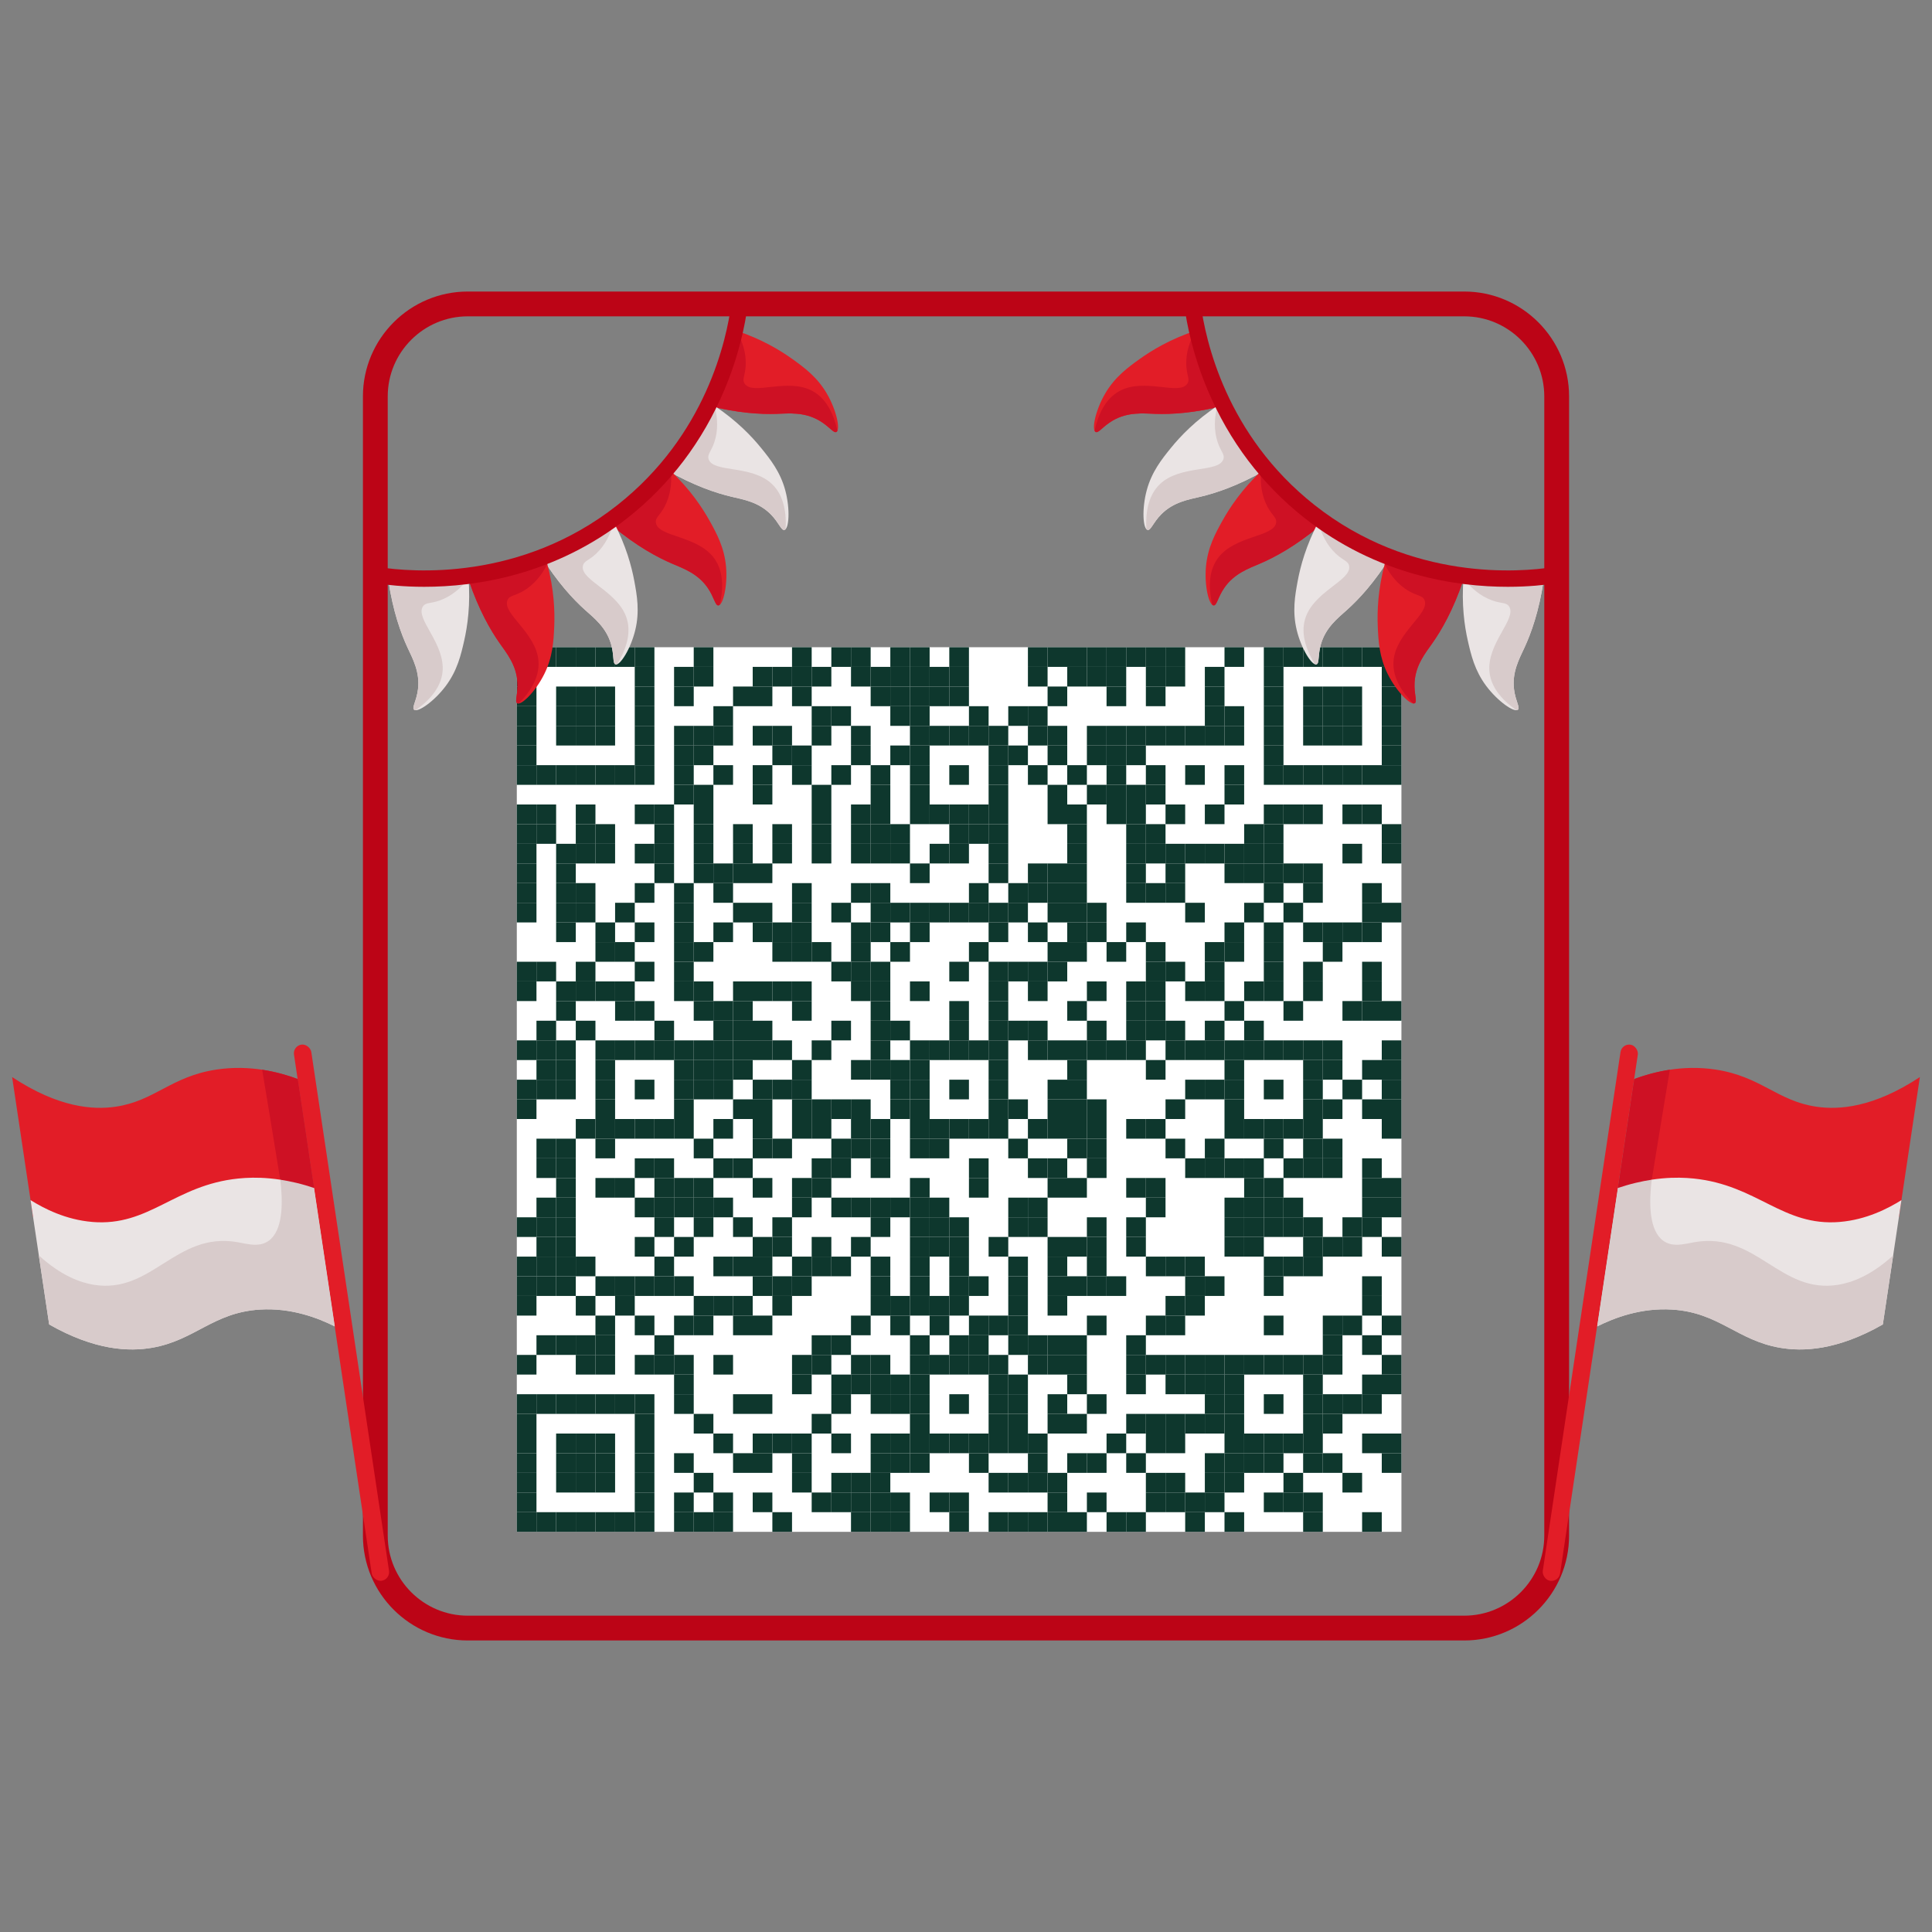 <svg xmlns="http://www.w3.org/2000/svg" viewBox="0 0 2000 2000" width="300" height="300" fill="none">
  <rect x="0" y="0" width="2000" height="2000" fill="#808080" stroke="none"/>
  <svg>
    <g>
      <g transform="translate(535, 670)scale(3.7)">
        <rect x="0" y="0" width="247.5" height="247.5" fill="#ffffff"/>
        <rect x="0.0" y="0.0" width="5.5" height="5.5" fill="#0e372d"/>
        <rect x="5.5" y="0.0" width="5.5" height="5.5" fill="#0e372d"/>
        <rect x="11.0" y="0.0" width="5.5" height="5.5" fill="#0e372d"/>
        <rect x="16.5" y="0.0" width="5.5" height="5.5" fill="#0e372d"/>
        <rect x="22.0" y="0.0" width="5.5" height="5.5" fill="#0e372d"/>
        <rect x="27.5" y="0.0" width="5.5" height="5.5" fill="#0e372d"/>
        <rect x="33.0" y="0.0" width="5.5" height="5.5" fill="#0e372d"/>
        <rect x="49.5" y="0.0" width="5.5" height="5.5" fill="#0e372d"/>
        <rect x="77.0" y="0.0" width="5.5" height="5.5" fill="#0e372d"/>
        <rect x="88.0" y="0.0" width="5.5" height="5.5" fill="#0e372d"/>
        <rect x="93.5" y="0.0" width="5.5" height="5.5" fill="#0e372d"/>
        <rect x="104.5" y="0.0" width="5.5" height="5.5" fill="#0e372d"/>
        <rect x="110.0" y="0.0" width="5.5" height="5.5" fill="#0e372d"/>
        <rect x="121.0" y="0.0" width="5.5" height="5.5" fill="#0e372d"/>
        <rect x="143.0" y="0.0" width="5.5" height="5.5" fill="#0e372d"/>
        <rect x="148.5" y="0.0" width="5.5" height="5.5" fill="#0e372d"/>
        <rect x="154.0" y="0.0" width="5.5" height="5.5" fill="#0e372d"/>
        <rect x="159.5" y="0.0" width="5.5" height="5.5" fill="#0e372d"/>
        <rect x="165.0" y="0.0" width="5.5" height="5.5" fill="#0e372d"/>
        <rect x="170.5" y="0.0" width="5.5" height="5.5" fill="#0e372d"/>
        <rect x="176.0" y="0.0" width="5.5" height="5.5" fill="#0e372d"/>
        <rect x="181.5" y="0.0" width="5.5" height="5.5" fill="#0e372d"/>
        <rect x="198.0" y="0.0" width="5.5" height="5.5" fill="#0e372d"/>
        <rect x="209.0" y="0.0" width="5.5" height="5.5" fill="#0e372d"/>
        <rect x="214.5" y="0.0" width="5.5" height="5.5" fill="#0e372d"/>
        <rect x="220.0" y="0.0" width="5.5" height="5.5" fill="#0e372d"/>
        <rect x="225.5" y="0.0" width="5.5" height="5.5" fill="#0e372d"/>
        <rect x="231.0" y="0.0" width="5.5" height="5.5" fill="#0e372d"/>
        <rect x="236.5" y="0.0" width="5.5" height="5.5" fill="#0e372d"/>
        <rect x="242.0" y="0.0" width="5.5" height="5.5" fill="#0e372d"/>
        <rect x="0.0" y="5.5" width="5.5" height="5.5" fill="#0e372d"/>
        <rect x="33.0" y="5.5" width="5.5" height="5.5" fill="#0e372d"/>
        <rect x="44.0" y="5.5" width="5.5" height="5.5" fill="#0e372d"/>
        <rect x="49.5" y="5.5" width="5.5" height="5.5" fill="#0e372d"/>
        <rect x="66.0" y="5.5" width="5.5" height="5.5" fill="#0e372d"/>
        <rect x="71.5" y="5.5" width="5.5" height="5.5" fill="#0e372d"/>
        <rect x="77.0" y="5.5" width="5.5" height="5.5" fill="#0e372d"/>
        <rect x="82.5" y="5.5" width="5.5" height="5.5" fill="#0e372d"/>
        <rect x="93.5" y="5.5" width="5.5" height="5.5" fill="#0e372d"/>
        <rect x="99.0" y="5.5" width="5.5" height="5.5" fill="#0e372d"/>
        <rect x="104.5" y="5.5" width="5.5" height="5.5" fill="#0e372d"/>
        <rect x="110.0" y="5.5" width="5.5" height="5.5" fill="#0e372d"/>
        <rect x="115.5" y="5.5" width="5.5" height="5.5" fill="#0e372d"/>
        <rect x="121.0" y="5.5" width="5.5" height="5.5" fill="#0e372d"/>
        <rect x="143.0" y="5.5" width="5.5" height="5.5" fill="#0e372d"/>
        <rect x="154.0" y="5.5" width="5.5" height="5.5" fill="#0e372d"/>
        <rect x="159.5" y="5.5" width="5.5" height="5.5" fill="#0e372d"/>
        <rect x="165.0" y="5.5" width="5.5" height="5.5" fill="#0e372d"/>
        <rect x="176.0" y="5.5" width="5.5" height="5.5" fill="#0e372d"/>
        <rect x="181.5" y="5.5" width="5.5" height="5.5" fill="#0e372d"/>
        <rect x="192.5" y="5.5" width="5.5" height="5.5" fill="#0e372d"/>
        <rect x="209.0" y="5.5" width="5.5" height="5.5" fill="#0e372d"/>
        <rect x="242.0" y="5.5" width="5.5" height="5.5" fill="#0e372d"/>
        <rect x="0.0" y="11.0" width="5.5" height="5.5" fill="#0e372d"/>
        <rect x="11.0" y="11.0" width="5.5" height="5.5" fill="#0e372d"/>
        <rect x="16.5" y="11.0" width="5.5" height="5.5" fill="#0e372d"/>
        <rect x="22.0" y="11.0" width="5.5" height="5.5" fill="#0e372d"/>
        <rect x="33.0" y="11.0" width="5.5" height="5.5" fill="#0e372d"/>
        <rect x="44.0" y="11.0" width="5.5" height="5.5" fill="#0e372d"/>
        <rect x="60.5" y="11.0" width="5.5" height="5.5" fill="#0e372d"/>
        <rect x="66.0" y="11.0" width="5.5" height="5.5" fill="#0e372d"/>
        <rect x="77.0" y="11.0" width="5.5" height="5.5" fill="#0e372d"/>
        <rect x="99.0" y="11.0" width="5.5" height="5.5" fill="#0e372d"/>
        <rect x="104.5" y="11.0" width="5.5" height="5.5" fill="#0e372d"/>
        <rect x="110.0" y="11.0" width="5.5" height="5.5" fill="#0e372d"/>
        <rect x="115.5" y="11.0" width="5.5" height="5.5" fill="#0e372d"/>
        <rect x="121.0" y="11.0" width="5.5" height="5.5" fill="#0e372d"/>
        <rect x="148.5" y="11.0" width="5.5" height="5.5" fill="#0e372d"/>
        <rect x="165.0" y="11.0" width="5.5" height="5.5" fill="#0e372d"/>
        <rect x="176.0" y="11.0" width="5.5" height="5.5" fill="#0e372d"/>
        <rect x="192.5" y="11.0" width="5.5" height="5.5" fill="#0e372d"/>
        <rect x="209.0" y="11.0" width="5.5" height="5.5" fill="#0e372d"/>
        <rect x="220.0" y="11.0" width="5.5" height="5.5" fill="#0e372d"/>
        <rect x="225.5" y="11.0" width="5.5" height="5.5" fill="#0e372d"/>
        <rect x="231.0" y="11.0" width="5.5" height="5.5" fill="#0e372d"/>
        <rect x="242.0" y="11.0" width="5.5" height="5.5" fill="#0e372d"/>
        <rect x="0.0" y="16.5" width="5.5" height="5.5" fill="#0e372d"/>
        <rect x="11.0" y="16.5" width="5.5" height="5.5" fill="#0e372d"/>
        <rect x="16.5" y="16.5" width="5.5" height="5.5" fill="#0e372d"/>
        <rect x="22.0" y="16.5" width="5.5" height="5.5" fill="#0e372d"/>
        <rect x="33.0" y="16.5" width="5.5" height="5.5" fill="#0e372d"/>
        <rect x="55.0" y="16.5" width="5.5" height="5.5" fill="#0e372d"/>
        <rect x="82.5" y="16.5" width="5.5" height="5.5" fill="#0e372d"/>
        <rect x="88.0" y="16.5" width="5.5" height="5.5" fill="#0e372d"/>
        <rect x="104.5" y="16.5" width="5.5" height="5.5" fill="#0e372d"/>
        <rect x="110.0" y="16.5" width="5.5" height="5.5" fill="#0e372d"/>
        <rect x="126.5" y="16.5" width="5.5" height="5.5" fill="#0e372d"/>
        <rect x="137.5" y="16.5" width="5.5" height="5.5" fill="#0e372d"/>
        <rect x="143.0" y="16.5" width="5.5" height="5.5" fill="#0e372d"/>
        <rect x="192.5" y="16.5" width="5.5" height="5.5" fill="#0e372d"/>
        <rect x="198.0" y="16.5" width="5.5" height="5.5" fill="#0e372d"/>
        <rect x="209.0" y="16.5" width="5.5" height="5.5" fill="#0e372d"/>
        <rect x="220.0" y="16.5" width="5.5" height="5.5" fill="#0e372d"/>
        <rect x="225.5" y="16.5" width="5.5" height="5.5" fill="#0e372d"/>
        <rect x="231.0" y="16.5" width="5.5" height="5.5" fill="#0e372d"/>
        <rect x="242.0" y="16.5" width="5.5" height="5.5" fill="#0e372d"/>
        <rect x="0.0" y="22.0" width="5.5" height="5.5" fill="#0e372d"/>
        <rect x="11.0" y="22.0" width="5.5" height="5.5" fill="#0e372d"/>
        <rect x="16.5" y="22.0" width="5.5" height="5.5" fill="#0e372d"/>
        <rect x="22.0" y="22.0" width="5.5" height="5.5" fill="#0e372d"/>
        <rect x="33.0" y="22.0" width="5.5" height="5.5" fill="#0e372d"/>
        <rect x="44.0" y="22.0" width="5.5" height="5.5" fill="#0e372d"/>
        <rect x="49.5" y="22.0" width="5.5" height="5.5" fill="#0e372d"/>
        <rect x="55.0" y="22.0" width="5.5" height="5.5" fill="#0e372d"/>
        <rect x="66.0" y="22.0" width="5.5" height="5.5" fill="#0e372d"/>
        <rect x="71.5" y="22.0" width="5.5" height="5.5" fill="#0e372d"/>
        <rect x="82.5" y="22.0" width="5.5" height="5.5" fill="#0e372d"/>
        <rect x="93.5" y="22.0" width="5.5" height="5.5" fill="#0e372d"/>
        <rect x="110.0" y="22.0" width="5.5" height="5.5" fill="#0e372d"/>
        <rect x="115.5" y="22.0" width="5.5" height="5.5" fill="#0e372d"/>
        <rect x="121.0" y="22.0" width="5.5" height="5.5" fill="#0e372d"/>
        <rect x="126.5" y="22.0" width="5.5" height="5.5" fill="#0e372d"/>
        <rect x="132.0" y="22.0" width="5.5" height="5.5" fill="#0e372d"/>
        <rect x="143.0" y="22.0" width="5.5" height="5.5" fill="#0e372d"/>
        <rect x="148.5" y="22.0" width="5.5" height="5.5" fill="#0e372d"/>
        <rect x="159.5" y="22.0" width="5.5" height="5.5" fill="#0e372d"/>
        <rect x="165.0" y="22.0" width="5.5" height="5.5" fill="#0e372d"/>
        <rect x="170.5" y="22.0" width="5.5" height="5.5" fill="#0e372d"/>
        <rect x="176.0" y="22.0" width="5.5" height="5.5" fill="#0e372d"/>
        <rect x="181.5" y="22.0" width="5.5" height="5.5" fill="#0e372d"/>
        <rect x="187.0" y="22.0" width="5.5" height="5.5" fill="#0e372d"/>
        <rect x="192.5" y="22.0" width="5.5" height="5.5" fill="#0e372d"/>
        <rect x="198.0" y="22.0" width="5.5" height="5.5" fill="#0e372d"/>
        <rect x="209.0" y="22.0" width="5.5" height="5.5" fill="#0e372d"/>
        <rect x="220.0" y="22.0" width="5.5" height="5.5" fill="#0e372d"/>
        <rect x="225.5" y="22.0" width="5.5" height="5.5" fill="#0e372d"/>
        <rect x="231.0" y="22.0" width="5.5" height="5.5" fill="#0e372d"/>
        <rect x="242.0" y="22.0" width="5.5" height="5.5" fill="#0e372d"/>
        <rect x="0.0" y="27.5" width="5.5" height="5.5" fill="#0e372d"/>
        <rect x="33.0" y="27.5" width="5.5" height="5.5" fill="#0e372d"/>
        <rect x="44.0" y="27.5" width="5.5" height="5.5" fill="#0e372d"/>
        <rect x="49.5" y="27.5" width="5.5" height="5.5" fill="#0e372d"/>
        <rect x="71.5" y="27.5" width="5.5" height="5.5" fill="#0e372d"/>
        <rect x="77.0" y="27.5" width="5.5" height="5.5" fill="#0e372d"/>
        <rect x="93.5" y="27.5" width="5.5" height="5.5" fill="#0e372d"/>
        <rect x="104.5" y="27.5" width="5.5" height="5.5" fill="#0e372d"/>
        <rect x="110.0" y="27.5" width="5.5" height="5.5" fill="#0e372d"/>
        <rect x="132.0" y="27.5" width="5.5" height="5.5" fill="#0e372d"/>
        <rect x="137.5" y="27.5" width="5.5" height="5.5" fill="#0e372d"/>
        <rect x="148.5" y="27.5" width="5.5" height="5.5" fill="#0e372d"/>
        <rect x="159.5" y="27.5" width="5.5" height="5.5" fill="#0e372d"/>
        <rect x="165.0" y="27.5" width="5.5" height="5.5" fill="#0e372d"/>
        <rect x="170.5" y="27.5" width="5.5" height="5.5" fill="#0e372d"/>
        <rect x="209.0" y="27.5" width="5.5" height="5.5" fill="#0e372d"/>
        <rect x="242.0" y="27.5" width="5.5" height="5.5" fill="#0e372d"/>
        <rect x="0.0" y="33.0" width="5.5" height="5.5" fill="#0e372d"/>
        <rect x="5.5" y="33.0" width="5.5" height="5.5" fill="#0e372d"/>
        <rect x="11.0" y="33.0" width="5.5" height="5.5" fill="#0e372d"/>
        <rect x="16.5" y="33.0" width="5.5" height="5.5" fill="#0e372d"/>
        <rect x="22.0" y="33.0" width="5.5" height="5.5" fill="#0e372d"/>
        <rect x="27.5" y="33.0" width="5.5" height="5.5" fill="#0e372d"/>
        <rect x="33.0" y="33.0" width="5.5" height="5.5" fill="#0e372d"/>
        <rect x="44.0" y="33.0" width="5.5" height="5.5" fill="#0e372d"/>
        <rect x="55.0" y="33.0" width="5.5" height="5.5" fill="#0e372d"/>
        <rect x="66.0" y="33.0" width="5.5" height="5.5" fill="#0e372d"/>
        <rect x="77.0" y="33.0" width="5.5" height="5.5" fill="#0e372d"/>
        <rect x="88.0" y="33.0" width="5.5" height="5.5" fill="#0e372d"/>
        <rect x="99.0" y="33.0" width="5.5" height="5.5" fill="#0e372d"/>
        <rect x="110.0" y="33.0" width="5.5" height="5.5" fill="#0e372d"/>
        <rect x="121.0" y="33.0" width="5.5" height="5.5" fill="#0e372d"/>
        <rect x="132.0" y="33.0" width="5.5" height="5.5" fill="#0e372d"/>
        <rect x="143.0" y="33.0" width="5.5" height="5.5" fill="#0e372d"/>
        <rect x="154.0" y="33.0" width="5.5" height="5.5" fill="#0e372d"/>
        <rect x="165.0" y="33.0" width="5.5" height="5.5" fill="#0e372d"/>
        <rect x="176.0" y="33.0" width="5.5" height="5.5" fill="#0e372d"/>
        <rect x="187.0" y="33.0" width="5.5" height="5.5" fill="#0e372d"/>
        <rect x="198.0" y="33.0" width="5.5" height="5.5" fill="#0e372d"/>
        <rect x="209.0" y="33.0" width="5.5" height="5.5" fill="#0e372d"/>
        <rect x="214.5" y="33.0" width="5.5" height="5.5" fill="#0e372d"/>
        <rect x="220.0" y="33.0" width="5.5" height="5.5" fill="#0e372d"/>
        <rect x="225.5" y="33.0" width="5.5" height="5.5" fill="#0e372d"/>
        <rect x="231.0" y="33.0" width="5.5" height="5.5" fill="#0e372d"/>
        <rect x="236.5" y="33.0" width="5.5" height="5.5" fill="#0e372d"/>
        <rect x="242.0" y="33.0" width="5.5" height="5.5" fill="#0e372d"/>
        <rect x="44.0" y="38.5" width="5.5" height="5.5" fill="#0e372d"/>
        <rect x="49.5" y="38.5" width="5.5" height="5.5" fill="#0e372d"/>
        <rect x="66.0" y="38.5" width="5.5" height="5.5" fill="#0e372d"/>
        <rect x="82.5" y="38.5" width="5.5" height="5.5" fill="#0e372d"/>
        <rect x="99.0" y="38.5" width="5.5" height="5.5" fill="#0e372d"/>
        <rect x="110.0" y="38.5" width="5.5" height="5.5" fill="#0e372d"/>
        <rect x="132.0" y="38.5" width="5.5" height="5.5" fill="#0e372d"/>
        <rect x="148.5" y="38.5" width="5.5" height="5.5" fill="#0e372d"/>
        <rect x="159.5" y="38.5" width="5.5" height="5.5" fill="#0e372d"/>
        <rect x="165.0" y="38.5" width="5.5" height="5.5" fill="#0e372d"/>
        <rect x="170.5" y="38.5" width="5.5" height="5.5" fill="#0e372d"/>
        <rect x="176.0" y="38.5" width="5.5" height="5.5" fill="#0e372d"/>
        <rect x="198.0" y="38.5" width="5.5" height="5.5" fill="#0e372d"/>
        <rect x="0.0" y="44.0" width="5.5" height="5.5" fill="#0e372d"/>
        <rect x="5.5" y="44.0" width="5.5" height="5.5" fill="#0e372d"/>
        <rect x="16.5" y="44.0" width="5.5" height="5.5" fill="#0e372d"/>
        <rect x="33.0" y="44.0" width="5.5" height="5.5" fill="#0e372d"/>
        <rect x="38.5" y="44.0" width="5.5" height="5.5" fill="#0e372d"/>
        <rect x="49.5" y="44.0" width="5.5" height="5.5" fill="#0e372d"/>
        <rect x="82.5" y="44.0" width="5.5" height="5.5" fill="#0e372d"/>
        <rect x="93.5" y="44.0" width="5.5" height="5.5" fill="#0e372d"/>
        <rect x="99.0" y="44.0" width="5.5" height="5.5" fill="#0e372d"/>
        <rect x="110.0" y="44.0" width="5.5" height="5.5" fill="#0e372d"/>
        <rect x="115.5" y="44.0" width="5.5" height="5.5" fill="#0e372d"/>
        <rect x="121.0" y="44.0" width="5.5" height="5.5" fill="#0e372d"/>
        <rect x="126.5" y="44.0" width="5.5" height="5.5" fill="#0e372d"/>
        <rect x="132.0" y="44.0" width="5.5" height="5.5" fill="#0e372d"/>
        <rect x="148.5" y="44.0" width="5.5" height="5.5" fill="#0e372d"/>
        <rect x="154.0" y="44.0" width="5.5" height="5.5" fill="#0e372d"/>
        <rect x="165.0" y="44.0" width="5.5" height="5.5" fill="#0e372d"/>
        <rect x="170.5" y="44.0" width="5.5" height="5.5" fill="#0e372d"/>
        <rect x="181.5" y="44.0" width="5.5" height="5.5" fill="#0e372d"/>
        <rect x="192.5" y="44.0" width="5.5" height="5.5" fill="#0e372d"/>
        <rect x="209.0" y="44.0" width="5.5" height="5.5" fill="#0e372d"/>
        <rect x="214.5" y="44.0" width="5.5" height="5.5" fill="#0e372d"/>
        <rect x="220.0" y="44.0" width="5.5" height="5.5" fill="#0e372d"/>
        <rect x="231.0" y="44.0" width="5.5" height="5.5" fill="#0e372d"/>
        <rect x="236.5" y="44.0" width="5.5" height="5.5" fill="#0e372d"/>
        <rect x="0.0" y="49.5" width="5.5" height="5.5" fill="#0e372d"/>
        <rect x="5.5" y="49.5" width="5.5" height="5.5" fill="#0e372d"/>
        <rect x="16.5" y="49.5" width="5.5" height="5.5" fill="#0e372d"/>
        <rect x="22.0" y="49.5" width="5.5" height="5.5" fill="#0e372d"/>
        <rect x="38.5" y="49.5" width="5.5" height="5.5" fill="#0e372d"/>
        <rect x="49.5" y="49.5" width="5.5" height="5.5" fill="#0e372d"/>
        <rect x="60.5" y="49.5" width="5.5" height="5.5" fill="#0e372d"/>
        <rect x="71.5" y="49.5" width="5.5" height="5.5" fill="#0e372d"/>
        <rect x="82.5" y="49.5" width="5.5" height="5.5" fill="#0e372d"/>
        <rect x="93.5" y="49.5" width="5.5" height="5.5" fill="#0e372d"/>
        <rect x="99.0" y="49.5" width="5.5" height="5.5" fill="#0e372d"/>
        <rect x="104.5" y="49.5" width="5.5" height="5.5" fill="#0e372d"/>
        <rect x="121.0" y="49.5" width="5.5" height="5.5" fill="#0e372d"/>
        <rect x="126.5" y="49.5" width="5.5" height="5.5" fill="#0e372d"/>
        <rect x="132.0" y="49.5" width="5.5" height="5.5" fill="#0e372d"/>
        <rect x="154.0" y="49.5" width="5.5" height="5.5" fill="#0e372d"/>
        <rect x="170.5" y="49.5" width="5.5" height="5.5" fill="#0e372d"/>
        <rect x="176.0" y="49.5" width="5.5" height="5.5" fill="#0e372d"/>
        <rect x="203.5" y="49.5" width="5.5" height="5.5" fill="#0e372d"/>
        <rect x="209.0" y="49.5" width="5.5" height="5.5" fill="#0e372d"/>
        <rect x="242.0" y="49.5" width="5.5" height="5.5" fill="#0e372d"/>
        <rect x="0.0" y="55.0" width="5.5" height="5.5" fill="#0e372d"/>
        <rect x="11.0" y="55.0" width="5.5" height="5.5" fill="#0e372d"/>
        <rect x="16.5" y="55.0" width="5.5" height="5.5" fill="#0e372d"/>
        <rect x="22.0" y="55.0" width="5.5" height="5.5" fill="#0e372d"/>
        <rect x="33.0" y="55.0" width="5.5" height="5.5" fill="#0e372d"/>
        <rect x="38.5" y="55.0" width="5.5" height="5.5" fill="#0e372d"/>
        <rect x="49.5" y="55.0" width="5.5" height="5.5" fill="#0e372d"/>
        <rect x="60.5" y="55.0" width="5.5" height="5.5" fill="#0e372d"/>
        <rect x="71.5" y="55.0" width="5.5" height="5.5" fill="#0e372d"/>
        <rect x="82.5" y="55.0" width="5.5" height="5.5" fill="#0e372d"/>
        <rect x="93.5" y="55.0" width="5.5" height="5.5" fill="#0e372d"/>
        <rect x="99.0" y="55.0" width="5.5" height="5.5" fill="#0e372d"/>
        <rect x="104.5" y="55.0" width="5.5" height="5.5" fill="#0e372d"/>
        <rect x="115.5" y="55.0" width="5.5" height="5.5" fill="#0e372d"/>
        <rect x="121.0" y="55.0" width="5.5" height="5.5" fill="#0e372d"/>
        <rect x="132.0" y="55.0" width="5.5" height="5.5" fill="#0e372d"/>
        <rect x="154.0" y="55.0" width="5.5" height="5.5" fill="#0e372d"/>
        <rect x="170.5" y="55.0" width="5.5" height="5.5" fill="#0e372d"/>
        <rect x="176.0" y="55.0" width="5.5" height="5.5" fill="#0e372d"/>
        <rect x="181.5" y="55.0" width="5.5" height="5.5" fill="#0e372d"/>
        <rect x="187.0" y="55.0" width="5.5" height="5.5" fill="#0e372d"/>
        <rect x="192.5" y="55.0" width="5.5" height="5.5" fill="#0e372d"/>
        <rect x="198.0" y="55.0" width="5.5" height="5.5" fill="#0e372d"/>
        <rect x="203.5" y="55.0" width="5.5" height="5.5" fill="#0e372d"/>
        <rect x="209.0" y="55.0" width="5.5" height="5.5" fill="#0e372d"/>
        <rect x="231.0" y="55.0" width="5.5" height="5.5" fill="#0e372d"/>
        <rect x="242.0" y="55.0" width="5.5" height="5.5" fill="#0e372d"/>
        <rect x="0.0" y="60.5" width="5.5" height="5.5" fill="#0e372d"/>
        <rect x="11.0" y="60.5" width="5.5" height="5.5" fill="#0e372d"/>
        <rect x="38.5" y="60.5" width="5.5" height="5.5" fill="#0e372d"/>
        <rect x="49.5" y="60.5" width="5.5" height="5.5" fill="#0e372d"/>
        <rect x="55.0" y="60.5" width="5.5" height="5.5" fill="#0e372d"/>
        <rect x="60.5" y="60.5" width="5.5" height="5.5" fill="#0e372d"/>
        <rect x="66.0" y="60.5" width="5.5" height="5.5" fill="#0e372d"/>
        <rect x="110.0" y="60.5" width="5.5" height="5.5" fill="#0e372d"/>
        <rect x="132.0" y="60.5" width="5.5" height="5.5" fill="#0e372d"/>
        <rect x="143.0" y="60.5" width="5.5" height="5.5" fill="#0e372d"/>
        <rect x="148.5" y="60.5" width="5.5" height="5.5" fill="#0e372d"/>
        <rect x="154.0" y="60.5" width="5.5" height="5.5" fill="#0e372d"/>
        <rect x="170.5" y="60.5" width="5.5" height="5.5" fill="#0e372d"/>
        <rect x="181.5" y="60.5" width="5.5" height="5.5" fill="#0e372d"/>
        <rect x="198.0" y="60.5" width="5.5" height="5.5" fill="#0e372d"/>
        <rect x="203.5" y="60.5" width="5.5" height="5.5" fill="#0e372d"/>
        <rect x="209.0" y="60.5" width="5.5" height="5.5" fill="#0e372d"/>
        <rect x="214.5" y="60.5" width="5.5" height="5.5" fill="#0e372d"/>
        <rect x="220.0" y="60.5" width="5.5" height="5.5" fill="#0e372d"/>
        <rect x="0.0" y="66.0" width="5.5" height="5.5" fill="#0e372d"/>
        <rect x="11.0" y="66.0" width="5.5" height="5.5" fill="#0e372d"/>
        <rect x="16.5" y="66.0" width="5.5" height="5.5" fill="#0e372d"/>
        <rect x="33.0" y="66.0" width="5.5" height="5.5" fill="#0e372d"/>
        <rect x="44.0" y="66.0" width="5.5" height="5.5" fill="#0e372d"/>
        <rect x="55.0" y="66.0" width="5.5" height="5.5" fill="#0e372d"/>
        <rect x="77.0" y="66.0" width="5.5" height="5.5" fill="#0e372d"/>
        <rect x="93.5" y="66.0" width="5.5" height="5.5" fill="#0e372d"/>
        <rect x="99.0" y="66.0" width="5.5" height="5.5" fill="#0e372d"/>
        <rect x="126.5" y="66.0" width="5.5" height="5.5" fill="#0e372d"/>
        <rect x="137.5" y="66.0" width="5.5" height="5.5" fill="#0e372d"/>
        <rect x="143.0" y="66.0" width="5.5" height="5.5" fill="#0e372d"/>
        <rect x="148.5" y="66.0" width="5.5" height="5.5" fill="#0e372d"/>
        <rect x="154.0" y="66.0" width="5.5" height="5.5" fill="#0e372d"/>
        <rect x="170.5" y="66.0" width="5.5" height="5.5" fill="#0e372d"/>
        <rect x="176.0" y="66.0" width="5.5" height="5.5" fill="#0e372d"/>
        <rect x="181.5" y="66.0" width="5.5" height="5.5" fill="#0e372d"/>
        <rect x="209.0" y="66.0" width="5.5" height="5.5" fill="#0e372d"/>
        <rect x="220.0" y="66.0" width="5.5" height="5.5" fill="#0e372d"/>
        <rect x="236.5" y="66.0" width="5.5" height="5.5" fill="#0e372d"/>
        <rect x="0.0" y="71.5" width="5.5" height="5.5" fill="#0e372d"/>
        <rect x="11.0" y="71.5" width="5.5" height="5.5" fill="#0e372d"/>
        <rect x="16.5" y="71.5" width="5.5" height="5.5" fill="#0e372d"/>
        <rect x="27.5" y="71.5" width="5.5" height="5.5" fill="#0e372d"/>
        <rect x="44.0" y="71.5" width="5.5" height="5.5" fill="#0e372d"/>
        <rect x="60.5" y="71.5" width="5.5" height="5.5" fill="#0e372d"/>
        <rect x="66.0" y="71.5" width="5.5" height="5.5" fill="#0e372d"/>
        <rect x="77.0" y="71.5" width="5.5" height="5.5" fill="#0e372d"/>
        <rect x="88.0" y="71.5" width="5.5" height="5.5" fill="#0e372d"/>
        <rect x="99.0" y="71.5" width="5.5" height="5.5" fill="#0e372d"/>
        <rect x="104.5" y="71.5" width="5.5" height="5.5" fill="#0e372d"/>
        <rect x="110.0" y="71.5" width="5.5" height="5.5" fill="#0e372d"/>
        <rect x="115.5" y="71.5" width="5.5" height="5.5" fill="#0e372d"/>
        <rect x="121.0" y="71.5" width="5.5" height="5.5" fill="#0e372d"/>
        <rect x="126.5" y="71.5" width="5.5" height="5.5" fill="#0e372d"/>
        <rect x="132.0" y="71.5" width="5.5" height="5.5" fill="#0e372d"/>
        <rect x="137.5" y="71.5" width="5.5" height="5.5" fill="#0e372d"/>
        <rect x="148.5" y="71.5" width="5.5" height="5.5" fill="#0e372d"/>
        <rect x="154.0" y="71.5" width="5.5" height="5.5" fill="#0e372d"/>
        <rect x="159.5" y="71.5" width="5.5" height="5.5" fill="#0e372d"/>
        <rect x="187.0" y="71.5" width="5.5" height="5.5" fill="#0e372d"/>
        <rect x="203.5" y="71.5" width="5.5" height="5.5" fill="#0e372d"/>
        <rect x="214.5" y="71.5" width="5.5" height="5.5" fill="#0e372d"/>
        <rect x="236.5" y="71.5" width="5.5" height="5.5" fill="#0e372d"/>
        <rect x="242.0" y="71.5" width="5.5" height="5.5" fill="#0e372d"/>
        <rect x="11.0" y="77.0" width="5.5" height="5.5" fill="#0e372d"/>
        <rect x="22.0" y="77.0" width="5.5" height="5.5" fill="#0e372d"/>
        <rect x="33.0" y="77.0" width="5.5" height="5.5" fill="#0e372d"/>
        <rect x="44.0" y="77.0" width="5.5" height="5.5" fill="#0e372d"/>
        <rect x="55.0" y="77.0" width="5.5" height="5.5" fill="#0e372d"/>
        <rect x="66.0" y="77.0" width="5.5" height="5.5" fill="#0e372d"/>
        <rect x="71.5" y="77.0" width="5.5" height="5.5" fill="#0e372d"/>
        <rect x="77.0" y="77.0" width="5.5" height="5.5" fill="#0e372d"/>
        <rect x="93.5" y="77.0" width="5.5" height="5.5" fill="#0e372d"/>
        <rect x="99.0" y="77.0" width="5.5" height="5.5" fill="#0e372d"/>
        <rect x="110.0" y="77.0" width="5.5" height="5.5" fill="#0e372d"/>
        <rect x="132.0" y="77.0" width="5.5" height="5.5" fill="#0e372d"/>
        <rect x="143.0" y="77.0" width="5.5" height="5.5" fill="#0e372d"/>
        <rect x="154.0" y="77.0" width="5.5" height="5.5" fill="#0e372d"/>
        <rect x="159.5" y="77.0" width="5.5" height="5.5" fill="#0e372d"/>
        <rect x="170.5" y="77.0" width="5.5" height="5.5" fill="#0e372d"/>
        <rect x="198.0" y="77.0" width="5.5" height="5.5" fill="#0e372d"/>
        <rect x="209.0" y="77.0" width="5.5" height="5.5" fill="#0e372d"/>
        <rect x="220.0" y="77.0" width="5.5" height="5.5" fill="#0e372d"/>
        <rect x="225.5" y="77.0" width="5.5" height="5.5" fill="#0e372d"/>
        <rect x="231.0" y="77.0" width="5.5" height="5.5" fill="#0e372d"/>
        <rect x="236.5" y="77.0" width="5.5" height="5.5" fill="#0e372d"/>
        <rect x="22.0" y="82.5" width="5.5" height="5.5" fill="#0e372d"/>
        <rect x="27.5" y="82.5" width="5.5" height="5.5" fill="#0e372d"/>
        <rect x="44.0" y="82.5" width="5.5" height="5.5" fill="#0e372d"/>
        <rect x="49.5" y="82.5" width="5.5" height="5.5" fill="#0e372d"/>
        <rect x="71.5" y="82.5" width="5.5" height="5.5" fill="#0e372d"/>
        <rect x="77.0" y="82.5" width="5.5" height="5.5" fill="#0e372d"/>
        <rect x="82.5" y="82.5" width="5.5" height="5.5" fill="#0e372d"/>
        <rect x="93.5" y="82.5" width="5.5" height="5.5" fill="#0e372d"/>
        <rect x="104.5" y="82.5" width="5.5" height="5.5" fill="#0e372d"/>
        <rect x="126.5" y="82.5" width="5.5" height="5.5" fill="#0e372d"/>
        <rect x="148.5" y="82.5" width="5.5" height="5.5" fill="#0e372d"/>
        <rect x="154.0" y="82.5" width="5.5" height="5.5" fill="#0e372d"/>
        <rect x="165.0" y="82.5" width="5.5" height="5.5" fill="#0e372d"/>
        <rect x="176.0" y="82.5" width="5.5" height="5.5" fill="#0e372d"/>
        <rect x="192.5" y="82.5" width="5.5" height="5.5" fill="#0e372d"/>
        <rect x="198.0" y="82.5" width="5.5" height="5.5" fill="#0e372d"/>
        <rect x="209.0" y="82.5" width="5.5" height="5.5" fill="#0e372d"/>
        <rect x="225.5" y="82.5" width="5.5" height="5.5" fill="#0e372d"/>
        <rect x="0.0" y="88.0" width="5.5" height="5.5" fill="#0e372d"/>
        <rect x="5.5" y="88.0" width="5.5" height="5.5" fill="#0e372d"/>
        <rect x="16.5" y="88.0" width="5.5" height="5.5" fill="#0e372d"/>
        <rect x="33.0" y="88.0" width="5.5" height="5.5" fill="#0e372d"/>
        <rect x="44.0" y="88.0" width="5.5" height="5.5" fill="#0e372d"/>
        <rect x="88.0" y="88.0" width="5.5" height="5.5" fill="#0e372d"/>
        <rect x="93.5" y="88.0" width="5.5" height="5.5" fill="#0e372d"/>
        <rect x="99.0" y="88.0" width="5.5" height="5.5" fill="#0e372d"/>
        <rect x="121.0" y="88.0" width="5.5" height="5.5" fill="#0e372d"/>
        <rect x="132.0" y="88.0" width="5.5" height="5.5" fill="#0e372d"/>
        <rect x="137.5" y="88.0" width="5.5" height="5.5" fill="#0e372d"/>
        <rect x="143.0" y="88.0" width="5.5" height="5.5" fill="#0e372d"/>
        <rect x="148.5" y="88.0" width="5.5" height="5.5" fill="#0e372d"/>
        <rect x="176.0" y="88.0" width="5.5" height="5.5" fill="#0e372d"/>
        <rect x="181.5" y="88.0" width="5.5" height="5.5" fill="#0e372d"/>
        <rect x="192.5" y="88.0" width="5.5" height="5.5" fill="#0e372d"/>
        <rect x="209.0" y="88.0" width="5.5" height="5.5" fill="#0e372d"/>
        <rect x="220.0" y="88.0" width="5.5" height="5.5" fill="#0e372d"/>
        <rect x="236.5" y="88.0" width="5.5" height="5.5" fill="#0e372d"/>
        <rect x="0.0" y="93.5" width="5.5" height="5.5" fill="#0e372d"/>
        <rect x="11.0" y="93.5" width="5.5" height="5.5" fill="#0e372d"/>
        <rect x="16.5" y="93.5" width="5.5" height="5.5" fill="#0e372d"/>
        <rect x="22.0" y="93.5" width="5.5" height="5.5" fill="#0e372d"/>
        <rect x="27.5" y="93.5" width="5.5" height="5.5" fill="#0e372d"/>
        <rect x="44.0" y="93.5" width="5.5" height="5.5" fill="#0e372d"/>
        <rect x="49.5" y="93.5" width="5.5" height="5.5" fill="#0e372d"/>
        <rect x="60.5" y="93.5" width="5.5" height="5.5" fill="#0e372d"/>
        <rect x="66.0" y="93.5" width="5.5" height="5.5" fill="#0e372d"/>
        <rect x="71.5" y="93.5" width="5.5" height="5.5" fill="#0e372d"/>
        <rect x="77.0" y="93.5" width="5.5" height="5.5" fill="#0e372d"/>
        <rect x="93.5" y="93.5" width="5.5" height="5.5" fill="#0e372d"/>
        <rect x="99.0" y="93.5" width="5.5" height="5.5" fill="#0e372d"/>
        <rect x="110.0" y="93.5" width="5.5" height="5.5" fill="#0e372d"/>
        <rect x="132.0" y="93.5" width="5.5" height="5.5" fill="#0e372d"/>
        <rect x="143.0" y="93.5" width="5.5" height="5.5" fill="#0e372d"/>
        <rect x="159.5" y="93.5" width="5.5" height="5.5" fill="#0e372d"/>
        <rect x="170.5" y="93.5" width="5.5" height="5.5" fill="#0e372d"/>
        <rect x="176.0" y="93.5" width="5.5" height="5.5" fill="#0e372d"/>
        <rect x="187.0" y="93.5" width="5.5" height="5.5" fill="#0e372d"/>
        <rect x="192.5" y="93.5" width="5.5" height="5.5" fill="#0e372d"/>
        <rect x="203.5" y="93.5" width="5.5" height="5.5" fill="#0e372d"/>
        <rect x="209.0" y="93.5" width="5.5" height="5.5" fill="#0e372d"/>
        <rect x="220.0" y="93.5" width="5.5" height="5.5" fill="#0e372d"/>
        <rect x="236.5" y="93.5" width="5.5" height="5.5" fill="#0e372d"/>
        <rect x="11.0" y="99.0" width="5.5" height="5.5" fill="#0e372d"/>
        <rect x="27.5" y="99.0" width="5.5" height="5.5" fill="#0e372d"/>
        <rect x="33.0" y="99.0" width="5.5" height="5.5" fill="#0e372d"/>
        <rect x="49.5" y="99.0" width="5.5" height="5.5" fill="#0e372d"/>
        <rect x="55.0" y="99.0" width="5.5" height="5.5" fill="#0e372d"/>
        <rect x="60.5" y="99.0" width="5.5" height="5.5" fill="#0e372d"/>
        <rect x="77.0" y="99.0" width="5.5" height="5.5" fill="#0e372d"/>
        <rect x="99.0" y="99.0" width="5.5" height="5.5" fill="#0e372d"/>
        <rect x="121.0" y="99.0" width="5.5" height="5.5" fill="#0e372d"/>
        <rect x="132.0" y="99.0" width="5.5" height="5.5" fill="#0e372d"/>
        <rect x="154.0" y="99.0" width="5.5" height="5.5" fill="#0e372d"/>
        <rect x="170.5" y="99.0" width="5.5" height="5.5" fill="#0e372d"/>
        <rect x="176.0" y="99.0" width="5.5" height="5.5" fill="#0e372d"/>
        <rect x="198.0" y="99.0" width="5.5" height="5.5" fill="#0e372d"/>
        <rect x="214.5" y="99.0" width="5.5" height="5.5" fill="#0e372d"/>
        <rect x="231.0" y="99.0" width="5.5" height="5.5" fill="#0e372d"/>
        <rect x="236.5" y="99.0" width="5.5" height="5.5" fill="#0e372d"/>
        <rect x="242.0" y="99.0" width="5.5" height="5.5" fill="#0e372d"/>
        <rect x="5.5" y="104.5" width="5.5" height="5.5" fill="#0e372d"/>
        <rect x="16.5" y="104.5" width="5.5" height="5.5" fill="#0e372d"/>
        <rect x="38.5" y="104.5" width="5.5" height="5.5" fill="#0e372d"/>
        <rect x="55.0" y="104.5" width="5.5" height="5.5" fill="#0e372d"/>
        <rect x="60.5" y="104.5" width="5.5" height="5.5" fill="#0e372d"/>
        <rect x="66.0" y="104.5" width="5.5" height="5.5" fill="#0e372d"/>
        <rect x="88.0" y="104.5" width="5.5" height="5.5" fill="#0e372d"/>
        <rect x="99.0" y="104.5" width="5.5" height="5.5" fill="#0e372d"/>
        <rect x="104.5" y="104.5" width="5.5" height="5.5" fill="#0e372d"/>
        <rect x="121.0" y="104.5" width="5.5" height="5.5" fill="#0e372d"/>
        <rect x="132.0" y="104.5" width="5.5" height="5.5" fill="#0e372d"/>
        <rect x="137.5" y="104.5" width="5.5" height="5.5" fill="#0e372d"/>
        <rect x="143.0" y="104.5" width="5.5" height="5.5" fill="#0e372d"/>
        <rect x="159.5" y="104.5" width="5.5" height="5.5" fill="#0e372d"/>
        <rect x="170.5" y="104.5" width="5.5" height="5.5" fill="#0e372d"/>
        <rect x="176.0" y="104.5" width="5.5" height="5.5" fill="#0e372d"/>
        <rect x="181.5" y="104.5" width="5.5" height="5.5" fill="#0e372d"/>
        <rect x="192.5" y="104.5" width="5.5" height="5.5" fill="#0e372d"/>
        <rect x="203.5" y="104.5" width="5.5" height="5.5" fill="#0e372d"/>
        <rect x="0.0" y="110.0" width="5.5" height="5.5" fill="#0e372d"/>
        <rect x="5.5" y="110.0" width="5.5" height="5.5" fill="#0e372d"/>
        <rect x="11.0" y="110.0" width="5.5" height="5.5" fill="#0e372d"/>
        <rect x="22.0" y="110.0" width="5.5" height="5.5" fill="#0e372d"/>
        <rect x="27.5" y="110.0" width="5.5" height="5.5" fill="#0e372d"/>
        <rect x="33.0" y="110.0" width="5.5" height="5.5" fill="#0e372d"/>
        <rect x="38.5" y="110.0" width="5.5" height="5.5" fill="#0e372d"/>
        <rect x="44.0" y="110.0" width="5.5" height="5.5" fill="#0e372d"/>
        <rect x="49.5" y="110.0" width="5.5" height="5.5" fill="#0e372d"/>
        <rect x="55.0" y="110.0" width="5.5" height="5.5" fill="#0e372d"/>
        <rect x="60.5" y="110.0" width="5.5" height="5.5" fill="#0e372d"/>
        <rect x="66.0" y="110.0" width="5.5" height="5.5" fill="#0e372d"/>
        <rect x="71.5" y="110.0" width="5.5" height="5.5" fill="#0e372d"/>
        <rect x="82.5" y="110.0" width="5.5" height="5.5" fill="#0e372d"/>
        <rect x="99.0" y="110.0" width="5.5" height="5.5" fill="#0e372d"/>
        <rect x="110.0" y="110.0" width="5.5" height="5.5" fill="#0e372d"/>
        <rect x="115.5" y="110.0" width="5.5" height="5.5" fill="#0e372d"/>
        <rect x="121.0" y="110.0" width="5.5" height="5.5" fill="#0e372d"/>
        <rect x="126.5" y="110.0" width="5.5" height="5.5" fill="#0e372d"/>
        <rect x="132.0" y="110.0" width="5.5" height="5.5" fill="#0e372d"/>
        <rect x="143.0" y="110.0" width="5.5" height="5.5" fill="#0e372d"/>
        <rect x="148.5" y="110.0" width="5.5" height="5.5" fill="#0e372d"/>
        <rect x="154.0" y="110.0" width="5.5" height="5.5" fill="#0e372d"/>
        <rect x="159.5" y="110.0" width="5.5" height="5.5" fill="#0e372d"/>
        <rect x="165.0" y="110.0" width="5.5" height="5.5" fill="#0e372d"/>
        <rect x="170.5" y="110.0" width="5.5" height="5.5" fill="#0e372d"/>
        <rect x="181.5" y="110.0" width="5.5" height="5.5" fill="#0e372d"/>
        <rect x="187.0" y="110.0" width="5.5" height="5.5" fill="#0e372d"/>
        <rect x="192.5" y="110.0" width="5.5" height="5.5" fill="#0e372d"/>
        <rect x="198.0" y="110.0" width="5.5" height="5.5" fill="#0e372d"/>
        <rect x="203.5" y="110.0" width="5.5" height="5.5" fill="#0e372d"/>
        <rect x="209.0" y="110.0" width="5.5" height="5.5" fill="#0e372d"/>
        <rect x="214.5" y="110.0" width="5.5" height="5.5" fill="#0e372d"/>
        <rect x="220.0" y="110.0" width="5.5" height="5.5" fill="#0e372d"/>
        <rect x="225.5" y="110.0" width="5.5" height="5.5" fill="#0e372d"/>
        <rect x="242.0" y="110.0" width="5.5" height="5.5" fill="#0e372d"/>
        <rect x="5.5" y="115.5" width="5.5" height="5.5" fill="#0e372d"/>
        <rect x="11.0" y="115.5" width="5.5" height="5.5" fill="#0e372d"/>
        <rect x="22.0" y="115.5" width="5.5" height="5.5" fill="#0e372d"/>
        <rect x="44.0" y="115.5" width="5.5" height="5.5" fill="#0e372d"/>
        <rect x="49.5" y="115.5" width="5.5" height="5.5" fill="#0e372d"/>
        <rect x="55.0" y="115.5" width="5.5" height="5.5" fill="#0e372d"/>
        <rect x="60.5" y="115.5" width="5.5" height="5.5" fill="#0e372d"/>
        <rect x="77.0" y="115.5" width="5.5" height="5.5" fill="#0e372d"/>
        <rect x="93.5" y="115.5" width="5.5" height="5.5" fill="#0e372d"/>
        <rect x="99.0" y="115.5" width="5.5" height="5.5" fill="#0e372d"/>
        <rect x="104.5" y="115.5" width="5.5" height="5.5" fill="#0e372d"/>
        <rect x="110.0" y="115.5" width="5.5" height="5.5" fill="#0e372d"/>
        <rect x="132.0" y="115.5" width="5.5" height="5.5" fill="#0e372d"/>
        <rect x="154.0" y="115.5" width="5.5" height="5.5" fill="#0e372d"/>
        <rect x="176.0" y="115.5" width="5.5" height="5.5" fill="#0e372d"/>
        <rect x="198.0" y="115.5" width="5.5" height="5.5" fill="#0e372d"/>
        <rect x="220.0" y="115.5" width="5.5" height="5.5" fill="#0e372d"/>
        <rect x="225.5" y="115.5" width="5.5" height="5.5" fill="#0e372d"/>
        <rect x="236.5" y="115.5" width="5.5" height="5.5" fill="#0e372d"/>
        <rect x="242.0" y="115.5" width="5.5" height="5.5" fill="#0e372d"/>
        <rect x="0.0" y="121.0" width="5.5" height="5.5" fill="#0e372d"/>
        <rect x="5.5" y="121.0" width="5.5" height="5.5" fill="#0e372d"/>
        <rect x="11.0" y="121.0" width="5.5" height="5.5" fill="#0e372d"/>
        <rect x="22.0" y="121.0" width="5.5" height="5.5" fill="#0e372d"/>
        <rect x="33.0" y="121.0" width="5.5" height="5.5" fill="#0e372d"/>
        <rect x="44.0" y="121.0" width="5.5" height="5.5" fill="#0e372d"/>
        <rect x="49.5" y="121.0" width="5.5" height="5.5" fill="#0e372d"/>
        <rect x="55.0" y="121.0" width="5.5" height="5.5" fill="#0e372d"/>
        <rect x="66.0" y="121.0" width="5.5" height="5.5" fill="#0e372d"/>
        <rect x="71.5" y="121.0" width="5.5" height="5.5" fill="#0e372d"/>
        <rect x="77.0" y="121.0" width="5.5" height="5.5" fill="#0e372d"/>
        <rect x="104.5" y="121.0" width="5.5" height="5.5" fill="#0e372d"/>
        <rect x="110.0" y="121.0" width="5.5" height="5.5" fill="#0e372d"/>
        <rect x="121.0" y="121.0" width="5.5" height="5.5" fill="#0e372d"/>
        <rect x="132.0" y="121.0" width="5.5" height="5.5" fill="#0e372d"/>
        <rect x="148.5" y="121.0" width="5.5" height="5.5" fill="#0e372d"/>
        <rect x="154.0" y="121.0" width="5.5" height="5.5" fill="#0e372d"/>
        <rect x="187.0" y="121.0" width="5.5" height="5.5" fill="#0e372d"/>
        <rect x="192.5" y="121.0" width="5.5" height="5.5" fill="#0e372d"/>
        <rect x="198.0" y="121.0" width="5.5" height="5.5" fill="#0e372d"/>
        <rect x="209.0" y="121.0" width="5.5" height="5.5" fill="#0e372d"/>
        <rect x="220.0" y="121.0" width="5.5" height="5.5" fill="#0e372d"/>
        <rect x="231.0" y="121.0" width="5.5" height="5.5" fill="#0e372d"/>
        <rect x="242.0" y="121.0" width="5.5" height="5.5" fill="#0e372d"/>
        <rect x="0.0" y="126.5" width="5.5" height="5.5" fill="#0e372d"/>
        <rect x="22.0" y="126.5" width="5.5" height="5.5" fill="#0e372d"/>
        <rect x="44.0" y="126.5" width="5.5" height="5.5" fill="#0e372d"/>
        <rect x="60.5" y="126.5" width="5.5" height="5.5" fill="#0e372d"/>
        <rect x="66.0" y="126.5" width="5.5" height="5.5" fill="#0e372d"/>
        <rect x="77.0" y="126.5" width="5.5" height="5.5" fill="#0e372d"/>
        <rect x="82.5" y="126.5" width="5.5" height="5.5" fill="#0e372d"/>
        <rect x="88.0" y="126.5" width="5.5" height="5.5" fill="#0e372d"/>
        <rect x="93.5" y="126.5" width="5.5" height="5.5" fill="#0e372d"/>
        <rect x="104.5" y="126.5" width="5.5" height="5.5" fill="#0e372d"/>
        <rect x="110.0" y="126.5" width="5.5" height="5.5" fill="#0e372d"/>
        <rect x="132.0" y="126.5" width="5.5" height="5.5" fill="#0e372d"/>
        <rect x="137.5" y="126.5" width="5.5" height="5.5" fill="#0e372d"/>
        <rect x="148.5" y="126.5" width="5.5" height="5.5" fill="#0e372d"/>
        <rect x="154.0" y="126.5" width="5.5" height="5.5" fill="#0e372d"/>
        <rect x="159.5" y="126.5" width="5.5" height="5.5" fill="#0e372d"/>
        <rect x="181.5" y="126.5" width="5.5" height="5.5" fill="#0e372d"/>
        <rect x="198.0" y="126.5" width="5.5" height="5.5" fill="#0e372d"/>
        <rect x="220.0" y="126.5" width="5.5" height="5.5" fill="#0e372d"/>
        <rect x="225.5" y="126.5" width="5.5" height="5.5" fill="#0e372d"/>
        <rect x="236.5" y="126.5" width="5.5" height="5.5" fill="#0e372d"/>
        <rect x="242.0" y="126.5" width="5.5" height="5.5" fill="#0e372d"/>
        <rect x="16.5" y="132.0" width="5.5" height="5.5" fill="#0e372d"/>
        <rect x="22.0" y="132.0" width="5.5" height="5.5" fill="#0e372d"/>
        <rect x="27.5" y="132.0" width="5.5" height="5.5" fill="#0e372d"/>
        <rect x="33.0" y="132.0" width="5.5" height="5.5" fill="#0e372d"/>
        <rect x="38.5" y="132.0" width="5.5" height="5.5" fill="#0e372d"/>
        <rect x="44.0" y="132.0" width="5.5" height="5.5" fill="#0e372d"/>
        <rect x="55.0" y="132.0" width="5.5" height="5.5" fill="#0e372d"/>
        <rect x="66.0" y="132.0" width="5.5" height="5.5" fill="#0e372d"/>
        <rect x="77.0" y="132.0" width="5.5" height="5.5" fill="#0e372d"/>
        <rect x="82.5" y="132.0" width="5.5" height="5.5" fill="#0e372d"/>
        <rect x="93.5" y="132.0" width="5.5" height="5.5" fill="#0e372d"/>
        <rect x="99.0" y="132.0" width="5.5" height="5.5" fill="#0e372d"/>
        <rect x="110.0" y="132.0" width="5.5" height="5.5" fill="#0e372d"/>
        <rect x="115.5" y="132.0" width="5.5" height="5.5" fill="#0e372d"/>
        <rect x="121.0" y="132.0" width="5.5" height="5.5" fill="#0e372d"/>
        <rect x="126.5" y="132.0" width="5.5" height="5.5" fill="#0e372d"/>
        <rect x="132.0" y="132.0" width="5.5" height="5.5" fill="#0e372d"/>
        <rect x="143.0" y="132.0" width="5.5" height="5.5" fill="#0e372d"/>
        <rect x="148.5" y="132.0" width="5.5" height="5.5" fill="#0e372d"/>
        <rect x="154.0" y="132.0" width="5.5" height="5.5" fill="#0e372d"/>
        <rect x="159.5" y="132.0" width="5.5" height="5.5" fill="#0e372d"/>
        <rect x="170.5" y="132.0" width="5.5" height="5.5" fill="#0e372d"/>
        <rect x="176.0" y="132.0" width="5.5" height="5.5" fill="#0e372d"/>
        <rect x="198.0" y="132.0" width="5.5" height="5.5" fill="#0e372d"/>
        <rect x="203.5" y="132.0" width="5.5" height="5.5" fill="#0e372d"/>
        <rect x="209.0" y="132.0" width="5.5" height="5.5" fill="#0e372d"/>
        <rect x="214.5" y="132.0" width="5.5" height="5.5" fill="#0e372d"/>
        <rect x="220.0" y="132.0" width="5.5" height="5.5" fill="#0e372d"/>
        <rect x="242.0" y="132.0" width="5.5" height="5.5" fill="#0e372d"/>
        <rect x="5.5" y="137.5" width="5.5" height="5.5" fill="#0e372d"/>
        <rect x="11.0" y="137.5" width="5.5" height="5.5" fill="#0e372d"/>
        <rect x="22.0" y="137.5" width="5.5" height="5.5" fill="#0e372d"/>
        <rect x="49.5" y="137.5" width="5.5" height="5.5" fill="#0e372d"/>
        <rect x="66.0" y="137.5" width="5.5" height="5.5" fill="#0e372d"/>
        <rect x="71.5" y="137.5" width="5.5" height="5.5" fill="#0e372d"/>
        <rect x="88.0" y="137.5" width="5.5" height="5.5" fill="#0e372d"/>
        <rect x="93.5" y="137.5" width="5.5" height="5.5" fill="#0e372d"/>
        <rect x="99.0" y="137.5" width="5.5" height="5.5" fill="#0e372d"/>
        <rect x="110.0" y="137.5" width="5.5" height="5.5" fill="#0e372d"/>
        <rect x="115.5" y="137.5" width="5.5" height="5.5" fill="#0e372d"/>
        <rect x="137.5" y="137.5" width="5.5" height="5.5" fill="#0e372d"/>
        <rect x="154.0" y="137.5" width="5.5" height="5.5" fill="#0e372d"/>
        <rect x="159.5" y="137.5" width="5.5" height="5.5" fill="#0e372d"/>
        <rect x="181.5" y="137.5" width="5.5" height="5.5" fill="#0e372d"/>
        <rect x="192.5" y="137.5" width="5.5" height="5.5" fill="#0e372d"/>
        <rect x="209.0" y="137.5" width="5.5" height="5.5" fill="#0e372d"/>
        <rect x="220.0" y="137.5" width="5.5" height="5.5" fill="#0e372d"/>
        <rect x="225.5" y="137.5" width="5.5" height="5.5" fill="#0e372d"/>
        <rect x="5.5" y="143.0" width="5.5" height="5.5" fill="#0e372d"/>
        <rect x="11.0" y="143.0" width="5.5" height="5.5" fill="#0e372d"/>
        <rect x="33.0" y="143.0" width="5.5" height="5.5" fill="#0e372d"/>
        <rect x="38.5" y="143.0" width="5.5" height="5.5" fill="#0e372d"/>
        <rect x="55.0" y="143.0" width="5.5" height="5.5" fill="#0e372d"/>
        <rect x="60.5" y="143.0" width="5.5" height="5.5" fill="#0e372d"/>
        <rect x="82.5" y="143.0" width="5.5" height="5.5" fill="#0e372d"/>
        <rect x="88.0" y="143.0" width="5.5" height="5.5" fill="#0e372d"/>
        <rect x="99.0" y="143.0" width="5.5" height="5.5" fill="#0e372d"/>
        <rect x="126.5" y="143.0" width="5.5" height="5.5" fill="#0e372d"/>
        <rect x="143.0" y="143.0" width="5.5" height="5.5" fill="#0e372d"/>
        <rect x="148.5" y="143.0" width="5.5" height="5.5" fill="#0e372d"/>
        <rect x="159.5" y="143.0" width="5.5" height="5.5" fill="#0e372d"/>
        <rect x="187.0" y="143.0" width="5.5" height="5.5" fill="#0e372d"/>
        <rect x="192.5" y="143.0" width="5.5" height="5.5" fill="#0e372d"/>
        <rect x="198.0" y="143.0" width="5.5" height="5.5" fill="#0e372d"/>
        <rect x="203.5" y="143.0" width="5.5" height="5.5" fill="#0e372d"/>
        <rect x="214.5" y="143.0" width="5.5" height="5.5" fill="#0e372d"/>
        <rect x="220.0" y="143.0" width="5.5" height="5.5" fill="#0e372d"/>
        <rect x="225.5" y="143.0" width="5.5" height="5.5" fill="#0e372d"/>
        <rect x="236.5" y="143.0" width="5.5" height="5.5" fill="#0e372d"/>
        <rect x="11.0" y="148.5" width="5.5" height="5.5" fill="#0e372d"/>
        <rect x="22.0" y="148.5" width="5.5" height="5.5" fill="#0e372d"/>
        <rect x="27.5" y="148.5" width="5.5" height="5.5" fill="#0e372d"/>
        <rect x="38.5" y="148.5" width="5.5" height="5.5" fill="#0e372d"/>
        <rect x="44.0" y="148.5" width="5.5" height="5.5" fill="#0e372d"/>
        <rect x="49.5" y="148.5" width="5.5" height="5.5" fill="#0e372d"/>
        <rect x="66.0" y="148.5" width="5.5" height="5.5" fill="#0e372d"/>
        <rect x="77.0" y="148.5" width="5.5" height="5.5" fill="#0e372d"/>
        <rect x="82.5" y="148.5" width="5.5" height="5.5" fill="#0e372d"/>
        <rect x="110.0" y="148.5" width="5.5" height="5.5" fill="#0e372d"/>
        <rect x="126.5" y="148.5" width="5.5" height="5.5" fill="#0e372d"/>
        <rect x="148.5" y="148.5" width="5.5" height="5.5" fill="#0e372d"/>
        <rect x="154.0" y="148.5" width="5.5" height="5.5" fill="#0e372d"/>
        <rect x="170.5" y="148.5" width="5.5" height="5.5" fill="#0e372d"/>
        <rect x="176.0" y="148.5" width="5.5" height="5.5" fill="#0e372d"/>
        <rect x="203.5" y="148.5" width="5.5" height="5.5" fill="#0e372d"/>
        <rect x="209.0" y="148.5" width="5.5" height="5.5" fill="#0e372d"/>
        <rect x="236.5" y="148.5" width="5.5" height="5.5" fill="#0e372d"/>
        <rect x="242.0" y="148.5" width="5.5" height="5.5" fill="#0e372d"/>
        <rect x="5.5" y="154.0" width="5.5" height="5.5" fill="#0e372d"/>
        <rect x="11.0" y="154.0" width="5.5" height="5.5" fill="#0e372d"/>
        <rect x="33.0" y="154.0" width="5.5" height="5.5" fill="#0e372d"/>
        <rect x="38.5" y="154.0" width="5.5" height="5.5" fill="#0e372d"/>
        <rect x="44.0" y="154.0" width="5.5" height="5.5" fill="#0e372d"/>
        <rect x="49.5" y="154.0" width="5.5" height="5.5" fill="#0e372d"/>
        <rect x="55.0" y="154.0" width="5.5" height="5.5" fill="#0e372d"/>
        <rect x="77.0" y="154.0" width="5.5" height="5.5" fill="#0e372d"/>
        <rect x="88.0" y="154.0" width="5.5" height="5.5" fill="#0e372d"/>
        <rect x="93.5" y="154.0" width="5.5" height="5.5" fill="#0e372d"/>
        <rect x="99.0" y="154.0" width="5.5" height="5.5" fill="#0e372d"/>
        <rect x="104.5" y="154.0" width="5.5" height="5.5" fill="#0e372d"/>
        <rect x="110.0" y="154.0" width="5.5" height="5.5" fill="#0e372d"/>
        <rect x="115.5" y="154.0" width="5.5" height="5.5" fill="#0e372d"/>
        <rect x="137.5" y="154.0" width="5.5" height="5.5" fill="#0e372d"/>
        <rect x="143.0" y="154.0" width="5.5" height="5.5" fill="#0e372d"/>
        <rect x="176.0" y="154.0" width="5.5" height="5.5" fill="#0e372d"/>
        <rect x="198.0" y="154.0" width="5.5" height="5.5" fill="#0e372d"/>
        <rect x="203.5" y="154.0" width="5.5" height="5.5" fill="#0e372d"/>
        <rect x="209.0" y="154.0" width="5.5" height="5.5" fill="#0e372d"/>
        <rect x="214.5" y="154.0" width="5.5" height="5.5" fill="#0e372d"/>
        <rect x="236.5" y="154.0" width="5.5" height="5.5" fill="#0e372d"/>
        <rect x="242.0" y="154.0" width="5.5" height="5.5" fill="#0e372d"/>
        <rect x="0.0" y="159.5" width="5.5" height="5.5" fill="#0e372d"/>
        <rect x="5.5" y="159.5" width="5.5" height="5.5" fill="#0e372d"/>
        <rect x="11.0" y="159.5" width="5.5" height="5.5" fill="#0e372d"/>
        <rect x="38.5" y="159.5" width="5.5" height="5.5" fill="#0e372d"/>
        <rect x="49.5" y="159.5" width="5.5" height="5.5" fill="#0e372d"/>
        <rect x="60.5" y="159.5" width="5.5" height="5.5" fill="#0e372d"/>
        <rect x="71.5" y="159.5" width="5.5" height="5.5" fill="#0e372d"/>
        <rect x="99.0" y="159.5" width="5.5" height="5.5" fill="#0e372d"/>
        <rect x="110.0" y="159.5" width="5.5" height="5.5" fill="#0e372d"/>
        <rect x="115.5" y="159.5" width="5.5" height="5.5" fill="#0e372d"/>
        <rect x="121.0" y="159.5" width="5.5" height="5.5" fill="#0e372d"/>
        <rect x="137.5" y="159.5" width="5.5" height="5.5" fill="#0e372d"/>
        <rect x="143.0" y="159.5" width="5.5" height="5.5" fill="#0e372d"/>
        <rect x="159.5" y="159.5" width="5.5" height="5.5" fill="#0e372d"/>
        <rect x="170.5" y="159.5" width="5.5" height="5.5" fill="#0e372d"/>
        <rect x="198.0" y="159.5" width="5.5" height="5.5" fill="#0e372d"/>
        <rect x="203.5" y="159.5" width="5.5" height="5.5" fill="#0e372d"/>
        <rect x="209.0" y="159.5" width="5.5" height="5.5" fill="#0e372d"/>
        <rect x="214.5" y="159.5" width="5.5" height="5.5" fill="#0e372d"/>
        <rect x="220.0" y="159.5" width="5.5" height="5.5" fill="#0e372d"/>
        <rect x="231.0" y="159.5" width="5.5" height="5.5" fill="#0e372d"/>
        <rect x="236.5" y="159.5" width="5.5" height="5.5" fill="#0e372d"/>
        <rect x="5.5" y="165.0" width="5.5" height="5.5" fill="#0e372d"/>
        <rect x="11.0" y="165.0" width="5.5" height="5.5" fill="#0e372d"/>
        <rect x="33.0" y="165.0" width="5.5" height="5.5" fill="#0e372d"/>
        <rect x="44.0" y="165.0" width="5.5" height="5.5" fill="#0e372d"/>
        <rect x="66.0" y="165.0" width="5.5" height="5.5" fill="#0e372d"/>
        <rect x="71.5" y="165.0" width="5.5" height="5.5" fill="#0e372d"/>
        <rect x="82.5" y="165.0" width="5.5" height="5.5" fill="#0e372d"/>
        <rect x="93.5" y="165.0" width="5.5" height="5.5" fill="#0e372d"/>
        <rect x="110.0" y="165.0" width="5.5" height="5.5" fill="#0e372d"/>
        <rect x="115.5" y="165.0" width="5.5" height="5.5" fill="#0e372d"/>
        <rect x="121.0" y="165.0" width="5.5" height="5.5" fill="#0e372d"/>
        <rect x="132.0" y="165.0" width="5.5" height="5.5" fill="#0e372d"/>
        <rect x="148.5" y="165.0" width="5.5" height="5.5" fill="#0e372d"/>
        <rect x="154.0" y="165.0" width="5.5" height="5.5" fill="#0e372d"/>
        <rect x="159.5" y="165.0" width="5.5" height="5.5" fill="#0e372d"/>
        <rect x="170.5" y="165.0" width="5.5" height="5.5" fill="#0e372d"/>
        <rect x="198.0" y="165.0" width="5.5" height="5.5" fill="#0e372d"/>
        <rect x="203.5" y="165.0" width="5.5" height="5.5" fill="#0e372d"/>
        <rect x="220.0" y="165.0" width="5.5" height="5.5" fill="#0e372d"/>
        <rect x="225.5" y="165.0" width="5.5" height="5.5" fill="#0e372d"/>
        <rect x="231.0" y="165.0" width="5.5" height="5.5" fill="#0e372d"/>
        <rect x="242.0" y="165.0" width="5.5" height="5.5" fill="#0e372d"/>
        <rect x="0.0" y="170.5" width="5.5" height="5.5" fill="#0e372d"/>
        <rect x="5.5" y="170.5" width="5.5" height="5.5" fill="#0e372d"/>
        <rect x="11.0" y="170.5" width="5.5" height="5.5" fill="#0e372d"/>
        <rect x="16.5" y="170.5" width="5.5" height="5.5" fill="#0e372d"/>
        <rect x="38.5" y="170.5" width="5.5" height="5.5" fill="#0e372d"/>
        <rect x="55.0" y="170.5" width="5.5" height="5.5" fill="#0e372d"/>
        <rect x="60.5" y="170.5" width="5.5" height="5.5" fill="#0e372d"/>
        <rect x="66.0" y="170.5" width="5.5" height="5.5" fill="#0e372d"/>
        <rect x="77.0" y="170.5" width="5.5" height="5.5" fill="#0e372d"/>
        <rect x="82.5" y="170.5" width="5.5" height="5.5" fill="#0e372d"/>
        <rect x="88.0" y="170.5" width="5.5" height="5.5" fill="#0e372d"/>
        <rect x="99.0" y="170.5" width="5.5" height="5.5" fill="#0e372d"/>
        <rect x="110.0" y="170.5" width="5.5" height="5.5" fill="#0e372d"/>
        <rect x="121.0" y="170.5" width="5.5" height="5.5" fill="#0e372d"/>
        <rect x="137.5" y="170.5" width="5.5" height="5.5" fill="#0e372d"/>
        <rect x="148.5" y="170.5" width="5.5" height="5.5" fill="#0e372d"/>
        <rect x="159.5" y="170.5" width="5.5" height="5.5" fill="#0e372d"/>
        <rect x="176.0" y="170.5" width="5.5" height="5.5" fill="#0e372d"/>
        <rect x="181.5" y="170.5" width="5.5" height="5.5" fill="#0e372d"/>
        <rect x="187.0" y="170.5" width="5.5" height="5.5" fill="#0e372d"/>
        <rect x="209.0" y="170.5" width="5.5" height="5.5" fill="#0e372d"/>
        <rect x="214.5" y="170.5" width="5.5" height="5.5" fill="#0e372d"/>
        <rect x="220.0" y="170.5" width="5.5" height="5.5" fill="#0e372d"/>
        <rect x="0.0" y="176.0" width="5.5" height="5.5" fill="#0e372d"/>
        <rect x="5.5" y="176.0" width="5.5" height="5.5" fill="#0e372d"/>
        <rect x="11.0" y="176.0" width="5.5" height="5.5" fill="#0e372d"/>
        <rect x="22.0" y="176.0" width="5.5" height="5.5" fill="#0e372d"/>
        <rect x="27.5" y="176.0" width="5.5" height="5.5" fill="#0e372d"/>
        <rect x="33.0" y="176.0" width="5.5" height="5.5" fill="#0e372d"/>
        <rect x="38.5" y="176.0" width="5.5" height="5.5" fill="#0e372d"/>
        <rect x="44.0" y="176.0" width="5.5" height="5.5" fill="#0e372d"/>
        <rect x="66.0" y="176.0" width="5.5" height="5.5" fill="#0e372d"/>
        <rect x="71.5" y="176.0" width="5.5" height="5.5" fill="#0e372d"/>
        <rect x="77.0" y="176.0" width="5.5" height="5.5" fill="#0e372d"/>
        <rect x="99.0" y="176.0" width="5.5" height="5.5" fill="#0e372d"/>
        <rect x="110.0" y="176.0" width="5.5" height="5.5" fill="#0e372d"/>
        <rect x="121.0" y="176.0" width="5.5" height="5.5" fill="#0e372d"/>
        <rect x="126.5" y="176.0" width="5.5" height="5.5" fill="#0e372d"/>
        <rect x="137.5" y="176.0" width="5.5" height="5.5" fill="#0e372d"/>
        <rect x="148.5" y="176.0" width="5.5" height="5.5" fill="#0e372d"/>
        <rect x="154.0" y="176.0" width="5.5" height="5.5" fill="#0e372d"/>
        <rect x="159.5" y="176.0" width="5.5" height="5.5" fill="#0e372d"/>
        <rect x="165.0" y="176.0" width="5.5" height="5.5" fill="#0e372d"/>
        <rect x="187.0" y="176.0" width="5.5" height="5.5" fill="#0e372d"/>
        <rect x="192.5" y="176.0" width="5.5" height="5.5" fill="#0e372d"/>
        <rect x="209.0" y="176.0" width="5.5" height="5.5" fill="#0e372d"/>
        <rect x="236.5" y="176.0" width="5.5" height="5.5" fill="#0e372d"/>
        <rect x="0.0" y="181.5" width="5.5" height="5.5" fill="#0e372d"/>
        <rect x="16.5" y="181.5" width="5.5" height="5.5" fill="#0e372d"/>
        <rect x="27.5" y="181.5" width="5.5" height="5.5" fill="#0e372d"/>
        <rect x="49.5" y="181.5" width="5.5" height="5.5" fill="#0e372d"/>
        <rect x="55.0" y="181.5" width="5.5" height="5.5" fill="#0e372d"/>
        <rect x="60.5" y="181.5" width="5.5" height="5.5" fill="#0e372d"/>
        <rect x="71.5" y="181.5" width="5.5" height="5.5" fill="#0e372d"/>
        <rect x="99.0" y="181.5" width="5.5" height="5.5" fill="#0e372d"/>
        <rect x="104.5" y="181.5" width="5.5" height="5.5" fill="#0e372d"/>
        <rect x="110.0" y="181.5" width="5.5" height="5.5" fill="#0e372d"/>
        <rect x="115.5" y="181.5" width="5.5" height="5.5" fill="#0e372d"/>
        <rect x="121.0" y="181.5" width="5.5" height="5.5" fill="#0e372d"/>
        <rect x="137.5" y="181.5" width="5.5" height="5.5" fill="#0e372d"/>
        <rect x="148.5" y="181.5" width="5.5" height="5.5" fill="#0e372d"/>
        <rect x="181.5" y="181.5" width="5.5" height="5.5" fill="#0e372d"/>
        <rect x="187.0" y="181.5" width="5.5" height="5.5" fill="#0e372d"/>
        <rect x="236.5" y="181.5" width="5.5" height="5.5" fill="#0e372d"/>
        <rect x="22.0" y="187.0" width="5.5" height="5.5" fill="#0e372d"/>
        <rect x="33.0" y="187.0" width="5.5" height="5.5" fill="#0e372d"/>
        <rect x="44.0" y="187.0" width="5.5" height="5.5" fill="#0e372d"/>
        <rect x="49.5" y="187.0" width="5.5" height="5.5" fill="#0e372d"/>
        <rect x="60.5" y="187.0" width="5.5" height="5.5" fill="#0e372d"/>
        <rect x="66.0" y="187.0" width="5.5" height="5.5" fill="#0e372d"/>
        <rect x="93.5" y="187.0" width="5.5" height="5.5" fill="#0e372d"/>
        <rect x="104.5" y="187.0" width="5.5" height="5.5" fill="#0e372d"/>
        <rect x="115.5" y="187.0" width="5.5" height="5.5" fill="#0e372d"/>
        <rect x="126.5" y="187.0" width="5.5" height="5.5" fill="#0e372d"/>
        <rect x="132.0" y="187.0" width="5.5" height="5.5" fill="#0e372d"/>
        <rect x="137.5" y="187.0" width="5.5" height="5.5" fill="#0e372d"/>
        <rect x="159.5" y="187.0" width="5.5" height="5.5" fill="#0e372d"/>
        <rect x="176.0" y="187.0" width="5.5" height="5.5" fill="#0e372d"/>
        <rect x="181.5" y="187.0" width="5.5" height="5.5" fill="#0e372d"/>
        <rect x="209.0" y="187.0" width="5.5" height="5.5" fill="#0e372d"/>
        <rect x="225.5" y="187.0" width="5.5" height="5.5" fill="#0e372d"/>
        <rect x="231.0" y="187.0" width="5.5" height="5.5" fill="#0e372d"/>
        <rect x="242.0" y="187.0" width="5.5" height="5.5" fill="#0e372d"/>
        <rect x="5.5" y="192.5" width="5.5" height="5.5" fill="#0e372d"/>
        <rect x="11.0" y="192.5" width="5.5" height="5.5" fill="#0e372d"/>
        <rect x="16.5" y="192.5" width="5.5" height="5.5" fill="#0e372d"/>
        <rect x="22.0" y="192.5" width="5.5" height="5.5" fill="#0e372d"/>
        <rect x="38.5" y="192.5" width="5.5" height="5.5" fill="#0e372d"/>
        <rect x="82.5" y="192.5" width="5.5" height="5.5" fill="#0e372d"/>
        <rect x="88.0" y="192.5" width="5.5" height="5.5" fill="#0e372d"/>
        <rect x="110.0" y="192.5" width="5.5" height="5.5" fill="#0e372d"/>
        <rect x="121.0" y="192.5" width="5.5" height="5.5" fill="#0e372d"/>
        <rect x="126.5" y="192.5" width="5.5" height="5.5" fill="#0e372d"/>
        <rect x="137.5" y="192.5" width="5.5" height="5.5" fill="#0e372d"/>
        <rect x="143.0" y="192.5" width="5.5" height="5.5" fill="#0e372d"/>
        <rect x="148.5" y="192.5" width="5.5" height="5.5" fill="#0e372d"/>
        <rect x="154.0" y="192.5" width="5.5" height="5.5" fill="#0e372d"/>
        <rect x="170.5" y="192.5" width="5.5" height="5.5" fill="#0e372d"/>
        <rect x="225.5" y="192.5" width="5.5" height="5.5" fill="#0e372d"/>
        <rect x="236.5" y="192.5" width="5.5" height="5.5" fill="#0e372d"/>
        <rect x="0.0" y="198.0" width="5.5" height="5.5" fill="#0e372d"/>
        <rect x="16.5" y="198.0" width="5.5" height="5.5" fill="#0e372d"/>
        <rect x="22.0" y="198.0" width="5.5" height="5.5" fill="#0e372d"/>
        <rect x="33.0" y="198.0" width="5.5" height="5.5" fill="#0e372d"/>
        <rect x="38.5" y="198.0" width="5.5" height="5.5" fill="#0e372d"/>
        <rect x="44.0" y="198.0" width="5.5" height="5.5" fill="#0e372d"/>
        <rect x="55.0" y="198.0" width="5.5" height="5.5" fill="#0e372d"/>
        <rect x="77.0" y="198.0" width="5.5" height="5.5" fill="#0e372d"/>
        <rect x="82.5" y="198.0" width="5.5" height="5.5" fill="#0e372d"/>
        <rect x="93.5" y="198.0" width="5.5" height="5.5" fill="#0e372d"/>
        <rect x="99.0" y="198.0" width="5.5" height="5.5" fill="#0e372d"/>
        <rect x="110.0" y="198.0" width="5.5" height="5.5" fill="#0e372d"/>
        <rect x="115.5" y="198.0" width="5.5" height="5.5" fill="#0e372d"/>
        <rect x="121.0" y="198.0" width="5.5" height="5.5" fill="#0e372d"/>
        <rect x="126.5" y="198.0" width="5.5" height="5.5" fill="#0e372d"/>
        <rect x="132.0" y="198.0" width="5.5" height="5.5" fill="#0e372d"/>
        <rect x="143.0" y="198.0" width="5.5" height="5.5" fill="#0e372d"/>
        <rect x="148.5" y="198.0" width="5.5" height="5.5" fill="#0e372d"/>
        <rect x="154.0" y="198.0" width="5.5" height="5.5" fill="#0e372d"/>
        <rect x="170.5" y="198.0" width="5.5" height="5.5" fill="#0e372d"/>
        <rect x="176.0" y="198.0" width="5.5" height="5.5" fill="#0e372d"/>
        <rect x="181.5" y="198.0" width="5.5" height="5.5" fill="#0e372d"/>
        <rect x="187.0" y="198.0" width="5.5" height="5.5" fill="#0e372d"/>
        <rect x="192.5" y="198.0" width="5.5" height="5.5" fill="#0e372d"/>
        <rect x="198.0" y="198.0" width="5.5" height="5.5" fill="#0e372d"/>
        <rect x="203.5" y="198.0" width="5.5" height="5.5" fill="#0e372d"/>
        <rect x="209.0" y="198.0" width="5.5" height="5.5" fill="#0e372d"/>
        <rect x="214.5" y="198.0" width="5.5" height="5.5" fill="#0e372d"/>
        <rect x="220.0" y="198.0" width="5.5" height="5.5" fill="#0e372d"/>
        <rect x="225.5" y="198.0" width="5.5" height="5.5" fill="#0e372d"/>
        <rect x="242.0" y="198.0" width="5.5" height="5.5" fill="#0e372d"/>
        <rect x="44.0" y="203.5" width="5.5" height="5.5" fill="#0e372d"/>
        <rect x="77.0" y="203.5" width="5.5" height="5.5" fill="#0e372d"/>
        <rect x="88.0" y="203.5" width="5.5" height="5.5" fill="#0e372d"/>
        <rect x="93.5" y="203.5" width="5.5" height="5.5" fill="#0e372d"/>
        <rect x="99.0" y="203.5" width="5.5" height="5.5" fill="#0e372d"/>
        <rect x="104.5" y="203.5" width="5.5" height="5.5" fill="#0e372d"/>
        <rect x="110.0" y="203.5" width="5.5" height="5.5" fill="#0e372d"/>
        <rect x="132.0" y="203.5" width="5.5" height="5.5" fill="#0e372d"/>
        <rect x="137.5" y="203.5" width="5.5" height="5.5" fill="#0e372d"/>
        <rect x="154.0" y="203.5" width="5.5" height="5.5" fill="#0e372d"/>
        <rect x="170.5" y="203.5" width="5.5" height="5.5" fill="#0e372d"/>
        <rect x="181.5" y="203.5" width="5.5" height="5.5" fill="#0e372d"/>
        <rect x="187.0" y="203.5" width="5.5" height="5.5" fill="#0e372d"/>
        <rect x="192.5" y="203.5" width="5.5" height="5.5" fill="#0e372d"/>
        <rect x="198.0" y="203.5" width="5.5" height="5.5" fill="#0e372d"/>
        <rect x="220.0" y="203.5" width="5.5" height="5.5" fill="#0e372d"/>
        <rect x="236.5" y="203.5" width="5.5" height="5.5" fill="#0e372d"/>
        <rect x="242.0" y="203.5" width="5.5" height="5.5" fill="#0e372d"/>
        <rect x="0.0" y="209.0" width="5.5" height="5.5" fill="#0e372d"/>
        <rect x="5.5" y="209.0" width="5.5" height="5.5" fill="#0e372d"/>
        <rect x="11.0" y="209.0" width="5.5" height="5.5" fill="#0e372d"/>
        <rect x="16.5" y="209.0" width="5.5" height="5.5" fill="#0e372d"/>
        <rect x="22.0" y="209.0" width="5.5" height="5.5" fill="#0e372d"/>
        <rect x="27.5" y="209.0" width="5.5" height="5.5" fill="#0e372d"/>
        <rect x="33.0" y="209.0" width="5.5" height="5.5" fill="#0e372d"/>
        <rect x="44.0" y="209.0" width="5.5" height="5.5" fill="#0e372d"/>
        <rect x="60.5" y="209.0" width="5.5" height="5.5" fill="#0e372d"/>
        <rect x="66.0" y="209.0" width="5.5" height="5.5" fill="#0e372d"/>
        <rect x="88.0" y="209.0" width="5.5" height="5.5" fill="#0e372d"/>
        <rect x="99.0" y="209.0" width="5.5" height="5.5" fill="#0e372d"/>
        <rect x="104.5" y="209.0" width="5.5" height="5.5" fill="#0e372d"/>
        <rect x="110.0" y="209.0" width="5.5" height="5.5" fill="#0e372d"/>
        <rect x="121.0" y="209.0" width="5.5" height="5.5" fill="#0e372d"/>
        <rect x="132.0" y="209.0" width="5.5" height="5.5" fill="#0e372d"/>
        <rect x="137.5" y="209.0" width="5.5" height="5.5" fill="#0e372d"/>
        <rect x="148.5" y="209.0" width="5.5" height="5.5" fill="#0e372d"/>
        <rect x="159.5" y="209.0" width="5.5" height="5.5" fill="#0e372d"/>
        <rect x="192.5" y="209.0" width="5.5" height="5.5" fill="#0e372d"/>
        <rect x="198.0" y="209.0" width="5.5" height="5.5" fill="#0e372d"/>
        <rect x="209.0" y="209.0" width="5.5" height="5.5" fill="#0e372d"/>
        <rect x="220.0" y="209.0" width="5.5" height="5.5" fill="#0e372d"/>
        <rect x="225.5" y="209.0" width="5.5" height="5.5" fill="#0e372d"/>
        <rect x="231.0" y="209.0" width="5.5" height="5.5" fill="#0e372d"/>
        <rect x="236.5" y="209.0" width="5.5" height="5.5" fill="#0e372d"/>
        <rect x="0.0" y="214.5" width="5.5" height="5.5" fill="#0e372d"/>
        <rect x="33.0" y="214.5" width="5.5" height="5.5" fill="#0e372d"/>
        <rect x="49.5" y="214.5" width="5.5" height="5.5" fill="#0e372d"/>
        <rect x="82.5" y="214.5" width="5.5" height="5.5" fill="#0e372d"/>
        <rect x="110.0" y="214.5" width="5.5" height="5.5" fill="#0e372d"/>
        <rect x="132.0" y="214.5" width="5.5" height="5.5" fill="#0e372d"/>
        <rect x="137.5" y="214.5" width="5.5" height="5.5" fill="#0e372d"/>
        <rect x="148.5" y="214.5" width="5.5" height="5.5" fill="#0e372d"/>
        <rect x="154.0" y="214.5" width="5.5" height="5.5" fill="#0e372d"/>
        <rect x="170.5" y="214.5" width="5.5" height="5.5" fill="#0e372d"/>
        <rect x="176.0" y="214.5" width="5.5" height="5.5" fill="#0e372d"/>
        <rect x="181.5" y="214.5" width="5.5" height="5.5" fill="#0e372d"/>
        <rect x="187.0" y="214.5" width="5.5" height="5.5" fill="#0e372d"/>
        <rect x="192.5" y="214.5" width="5.5" height="5.5" fill="#0e372d"/>
        <rect x="198.0" y="214.5" width="5.5" height="5.5" fill="#0e372d"/>
        <rect x="220.0" y="214.5" width="5.5" height="5.5" fill="#0e372d"/>
        <rect x="225.5" y="214.5" width="5.5" height="5.5" fill="#0e372d"/>
        <rect x="0.0" y="220.0" width="5.5" height="5.5" fill="#0e372d"/>
        <rect x="11.0" y="220.0" width="5.5" height="5.5" fill="#0e372d"/>
        <rect x="16.5" y="220.0" width="5.5" height="5.5" fill="#0e372d"/>
        <rect x="22.0" y="220.0" width="5.5" height="5.5" fill="#0e372d"/>
        <rect x="33.0" y="220.0" width="5.5" height="5.5" fill="#0e372d"/>
        <rect x="55.0" y="220.0" width="5.5" height="5.5" fill="#0e372d"/>
        <rect x="66.0" y="220.0" width="5.5" height="5.5" fill="#0e372d"/>
        <rect x="71.5" y="220.0" width="5.5" height="5.5" fill="#0e372d"/>
        <rect x="77.0" y="220.0" width="5.5" height="5.5" fill="#0e372d"/>
        <rect x="88.0" y="220.0" width="5.5" height="5.5" fill="#0e372d"/>
        <rect x="99.0" y="220.0" width="5.5" height="5.5" fill="#0e372d"/>
        <rect x="104.5" y="220.0" width="5.5" height="5.5" fill="#0e372d"/>
        <rect x="110.0" y="220.0" width="5.5" height="5.5" fill="#0e372d"/>
        <rect x="115.5" y="220.0" width="5.5" height="5.5" fill="#0e372d"/>
        <rect x="121.0" y="220.0" width="5.5" height="5.5" fill="#0e372d"/>
        <rect x="126.5" y="220.0" width="5.5" height="5.5" fill="#0e372d"/>
        <rect x="132.0" y="220.0" width="5.5" height="5.5" fill="#0e372d"/>
        <rect x="137.5" y="220.0" width="5.5" height="5.5" fill="#0e372d"/>
        <rect x="143.0" y="220.0" width="5.5" height="5.5" fill="#0e372d"/>
        <rect x="165.0" y="220.0" width="5.5" height="5.5" fill="#0e372d"/>
        <rect x="176.0" y="220.0" width="5.5" height="5.5" fill="#0e372d"/>
        <rect x="181.5" y="220.0" width="5.5" height="5.5" fill="#0e372d"/>
        <rect x="198.0" y="220.0" width="5.5" height="5.5" fill="#0e372d"/>
        <rect x="203.5" y="220.0" width="5.5" height="5.5" fill="#0e372d"/>
        <rect x="209.0" y="220.0" width="5.5" height="5.5" fill="#0e372d"/>
        <rect x="214.5" y="220.0" width="5.5" height="5.5" fill="#0e372d"/>
        <rect x="220.0" y="220.0" width="5.5" height="5.5" fill="#0e372d"/>
        <rect x="236.5" y="220.0" width="5.5" height="5.5" fill="#0e372d"/>
        <rect x="242.0" y="220.0" width="5.5" height="5.5" fill="#0e372d"/>
        <rect x="0.0" y="225.5" width="5.5" height="5.5" fill="#0e372d"/>
        <rect x="11.0" y="225.5" width="5.5" height="5.5" fill="#0e372d"/>
        <rect x="16.5" y="225.5" width="5.5" height="5.5" fill="#0e372d"/>
        <rect x="22.0" y="225.5" width="5.5" height="5.5" fill="#0e372d"/>
        <rect x="33.0" y="225.5" width="5.5" height="5.5" fill="#0e372d"/>
        <rect x="44.0" y="225.5" width="5.5" height="5.5" fill="#0e372d"/>
        <rect x="60.5" y="225.5" width="5.5" height="5.5" fill="#0e372d"/>
        <rect x="66.0" y="225.5" width="5.5" height="5.5" fill="#0e372d"/>
        <rect x="77.0" y="225.5" width="5.5" height="5.5" fill="#0e372d"/>
        <rect x="99.0" y="225.5" width="5.5" height="5.5" fill="#0e372d"/>
        <rect x="104.5" y="225.5" width="5.5" height="5.5" fill="#0e372d"/>
        <rect x="110.0" y="225.5" width="5.5" height="5.5" fill="#0e372d"/>
        <rect x="126.5" y="225.5" width="5.5" height="5.5" fill="#0e372d"/>
        <rect x="143.0" y="225.5" width="5.5" height="5.5" fill="#0e372d"/>
        <rect x="154.0" y="225.5" width="5.5" height="5.5" fill="#0e372d"/>
        <rect x="159.5" y="225.5" width="5.5" height="5.5" fill="#0e372d"/>
        <rect x="170.5" y="225.5" width="5.5" height="5.5" fill="#0e372d"/>
        <rect x="192.5" y="225.5" width="5.5" height="5.5" fill="#0e372d"/>
        <rect x="198.0" y="225.5" width="5.5" height="5.5" fill="#0e372d"/>
        <rect x="203.5" y="225.5" width="5.5" height="5.5" fill="#0e372d"/>
        <rect x="209.0" y="225.5" width="5.5" height="5.5" fill="#0e372d"/>
        <rect x="220.0" y="225.5" width="5.5" height="5.5" fill="#0e372d"/>
        <rect x="225.5" y="225.5" width="5.5" height="5.5" fill="#0e372d"/>
        <rect x="242.0" y="225.5" width="5.5" height="5.5" fill="#0e372d"/>
        <rect x="0.0" y="231.0" width="5.5" height="5.5" fill="#0e372d"/>
        <rect x="11.0" y="231.0" width="5.5" height="5.5" fill="#0e372d"/>
        <rect x="16.5" y="231.0" width="5.5" height="5.5" fill="#0e372d"/>
        <rect x="22.0" y="231.0" width="5.5" height="5.5" fill="#0e372d"/>
        <rect x="33.0" y="231.0" width="5.5" height="5.5" fill="#0e372d"/>
        <rect x="49.5" y="231.0" width="5.5" height="5.5" fill="#0e372d"/>
        <rect x="77.0" y="231.0" width="5.5" height="5.5" fill="#0e372d"/>
        <rect x="88.0" y="231.0" width="5.5" height="5.5" fill="#0e372d"/>
        <rect x="93.5" y="231.0" width="5.5" height="5.5" fill="#0e372d"/>
        <rect x="99.0" y="231.0" width="5.5" height="5.5" fill="#0e372d"/>
        <rect x="132.0" y="231.0" width="5.5" height="5.5" fill="#0e372d"/>
        <rect x="137.5" y="231.0" width="5.5" height="5.5" fill="#0e372d"/>
        <rect x="143.0" y="231.0" width="5.5" height="5.5" fill="#0e372d"/>
        <rect x="148.5" y="231.0" width="5.5" height="5.5" fill="#0e372d"/>
        <rect x="176.0" y="231.0" width="5.5" height="5.5" fill="#0e372d"/>
        <rect x="181.5" y="231.0" width="5.5" height="5.5" fill="#0e372d"/>
        <rect x="192.5" y="231.0" width="5.5" height="5.5" fill="#0e372d"/>
        <rect x="198.0" y="231.0" width="5.5" height="5.5" fill="#0e372d"/>
        <rect x="214.5" y="231.0" width="5.5" height="5.5" fill="#0e372d"/>
        <rect x="231.0" y="231.0" width="5.5" height="5.5" fill="#0e372d"/>
        <rect x="0.0" y="236.5" width="5.5" height="5.5" fill="#0e372d"/>
        <rect x="33.0" y="236.5" width="5.5" height="5.5" fill="#0e372d"/>
        <rect x="44.0" y="236.5" width="5.5" height="5.5" fill="#0e372d"/>
        <rect x="55.0" y="236.5" width="5.5" height="5.5" fill="#0e372d"/>
        <rect x="66.0" y="236.5" width="5.5" height="5.5" fill="#0e372d"/>
        <rect x="82.5" y="236.5" width="5.5" height="5.5" fill="#0e372d"/>
        <rect x="88.0" y="236.5" width="5.5" height="5.5" fill="#0e372d"/>
        <rect x="93.5" y="236.5" width="5.5" height="5.5" fill="#0e372d"/>
        <rect x="99.0" y="236.5" width="5.5" height="5.5" fill="#0e372d"/>
        <rect x="104.5" y="236.5" width="5.5" height="5.5" fill="#0e372d"/>
        <rect x="115.5" y="236.5" width="5.5" height="5.5" fill="#0e372d"/>
        <rect x="121.0" y="236.5" width="5.5" height="5.5" fill="#0e372d"/>
        <rect x="148.5" y="236.5" width="5.5" height="5.5" fill="#0e372d"/>
        <rect x="159.5" y="236.5" width="5.5" height="5.5" fill="#0e372d"/>
        <rect x="176.0" y="236.5" width="5.5" height="5.5" fill="#0e372d"/>
        <rect x="181.5" y="236.5" width="5.5" height="5.5" fill="#0e372d"/>
        <rect x="187.0" y="236.5" width="5.5" height="5.5" fill="#0e372d"/>
        <rect x="192.5" y="236.5" width="5.5" height="5.5" fill="#0e372d"/>
        <rect x="209.0" y="236.5" width="5.5" height="5.5" fill="#0e372d"/>
        <rect x="214.5" y="236.5" width="5.5" height="5.5" fill="#0e372d"/>
        <rect x="220.0" y="236.5" width="5.5" height="5.5" fill="#0e372d"/>
        <rect x="0.0" y="242.0" width="5.5" height="5.5" fill="#0e372d"/>
        <rect x="5.5" y="242.0" width="5.5" height="5.5" fill="#0e372d"/>
        <rect x="11.0" y="242.0" width="5.5" height="5.5" fill="#0e372d"/>
        <rect x="16.5" y="242.0" width="5.5" height="5.5" fill="#0e372d"/>
        <rect x="22.0" y="242.0" width="5.5" height="5.5" fill="#0e372d"/>
        <rect x="27.5" y="242.0" width="5.5" height="5.5" fill="#0e372d"/>
        <rect x="33.0" y="242.0" width="5.5" height="5.5" fill="#0e372d"/>
        <rect x="44.0" y="242.0" width="5.5" height="5.5" fill="#0e372d"/>
        <rect x="49.5" y="242.0" width="5.5" height="5.5" fill="#0e372d"/>
        <rect x="55.0" y="242.0" width="5.5" height="5.5" fill="#0e372d"/>
        <rect x="71.5" y="242.0" width="5.5" height="5.5" fill="#0e372d"/>
        <rect x="93.5" y="242.0" width="5.5" height="5.5" fill="#0e372d"/>
        <rect x="99.0" y="242.0" width="5.5" height="5.5" fill="#0e372d"/>
        <rect x="104.5" y="242.0" width="5.5" height="5.5" fill="#0e372d"/>
        <rect x="121.0" y="242.0" width="5.5" height="5.5" fill="#0e372d"/>
        <rect x="132.0" y="242.0" width="5.5" height="5.5" fill="#0e372d"/>
        <rect x="137.5" y="242.0" width="5.5" height="5.5" fill="#0e372d"/>
        <rect x="143.0" y="242.0" width="5.5" height="5.5" fill="#0e372d"/>
        <rect x="148.5" y="242.0" width="5.5" height="5.5" fill="#0e372d"/>
        <rect x="154.0" y="242.0" width="5.5" height="5.5" fill="#0e372d"/>
        <rect x="165.0" y="242.0" width="5.5" height="5.5" fill="#0e372d"/>
        <rect x="170.5" y="242.0" width="5.5" height="5.5" fill="#0e372d"/>
        <rect x="187.0" y="242.0" width="5.5" height="5.5" fill="#0e372d"/>
        <rect x="198.0" y="242.0" width="5.5" height="5.5" fill="#0e372d"/>
        <rect x="220.0" y="242.0" width="5.5" height="5.5" fill="#0e372d"/>
        <rect x="236.5" y="242.0" width="5.5" height="5.5" fill="#0e372d"/>
      </g>
    </g>
  </svg>
  <g>
    <defs>
      <style>
        .cls-ind61{fill:#ce1124}.cls-ind62{fill:#d8cbcb}.cls-ind63{fill:#bc0416}.cls-ind64{fill:#e21d27}.cls-ind65{fill:#eae4e4}
      </style>
    </defs>
    <path d="M1515.73 1698.21H484.27c-59.86 0-108.57-48.7-108.57-108.57V410.36c0-59.86 48.7-108.57 108.57-108.57h1031.47c59.86 0 108.57 48.7 108.57 108.57v1179.29c0 59.86-48.7 108.57-108.57 108.57ZM484.27 327.47c-45.7 0-82.89 37.18-82.89 82.89v1179.29c0 45.7 37.18 82.89 82.89 82.89h1031.47c45.7 0 82.89-37.18 82.89-82.89V410.36c0-45.7-37.18-82.89-82.89-82.89H484.27Z" class="cls-ind63"/>
    <path d="M1238.64 342c4.05 17.91 9.06 31.87 13 41.51 0 0 2.34 5.74 16.48 36.06-31.84 8.19-55.68 9.41-72.15 8.84-12.49-.43-28.37-2.16-44.01 6.92-10.25 5.95-14.73 13.24-17.69 11.89-4.61-2.11-.21-22.72 9.83-39.87 10.04-17.14 23.44-26.94 35.81-35.8 12.24-8.77 31.73-20.7 58.73-29.55Z" class="cls-ind64"/>
    <path d="M1151.96 435.33c15.64-9.08 31.52-7.35 44.01-6.92 16.46.57 40.3-.66 72.15-8.84-14.14-30.32-16.48-36.06-16.48-36.06-3.94-9.64-8.95-23.6-13-41.51-.29.1-.57.19-.86.29-4.27 7.27-9.32 18.25-9.77 31.62-.47 14.02 4.52 18.28 1.09 23.33-8.54 12.56-44.42-6.61-70.38 7.65-15.88 8.73-22.49 26.91-25.59 41.07.29.6.67 1.03 1.15 1.25 2.96 1.36 7.44-5.94 17.69-11.89Z" class="cls-ind61"/>
    <path d="M1261.05 419.63c8.63 16.21 17.14 28.35 23.48 36.61 0 0 3.77 4.92 25.4 30.44-28.56 16.29-51.23 23.76-67.27 27.55-12.16 2.88-27.93 5.4-40.63 18.28-8.32 8.44-10.72 16.66-13.93 16.13-5.01-.82-6.19-21.86-1.02-41.05 5.16-19.18 15.51-32.17 25.1-43.97 9.5-11.69 25.15-28.33 48.86-43.98Z" class="cls-ind65"/>
    <path d="M1202.05 532.5c12.7-12.88 28.46-15.4 40.63-18.28 16.03-3.79 38.71-11.26 67.27-27.55-21.63-25.52-25.4-30.44-25.4-30.44-6.34-8.26-14.85-20.41-23.48-36.61-.25.17-.5.34-.76.51-2.2 8.14-4.18 20.06-1.09 33.08 3.24 13.65 9.18 16.44 7.2 22.21-4.92 14.37-44.59 5.33-65.87 25.94-13.02 12.6-14.6 31.88-13.86 46.36.44.5.91.82 1.44.9 3.22.53 5.61-7.69 13.93-16.13Z" class="cls-ind62"/>
    <path d="M1306.15 487.1c11.29 14.48 21.76 24.98 29.43 32.03 0 0 4.56 4.19 30.26 25.61-25.33 20.96-46.38 32.22-61.52 38.71-11.49 4.93-26.59 10.12-36.88 25-6.74 9.75-7.69 18.25-10.95 18.29-5.07.05-9.86-20.47-8.07-40.26 1.79-19.78 9.74-34.36 17.16-47.64 7.34-13.15 19.9-32.24 40.56-51.73Z" class="cls-ind64"/>
    <path d="M1267.45 608.45c10.29-14.87 25.39-20.07 36.88-25 15.14-6.49 36.19-17.75 61.52-38.71-25.7-21.42-30.26-25.61-30.26-25.61-7.67-7.05-18.14-17.55-29.43-32.03l-.66.63c-.77 8.4-.66 20.48 4.62 32.78 5.54 12.89 11.87 14.62 10.92 20.64-2.38 15-43.01 12.92-60.43 36.88-10.66 14.66-8.9 33.92-5.67 48.06.52.42 1.04.65 1.57.64 3.26-.03 4.21-8.54 10.95-18.29Z" class="cls-ind61"/>
    <path d="M1365.21 539.54c15.33 10.1 28.62 16.69 38.14 20.91 0 0 5.67 2.51 36.87 14.57-17.28 27.97-33.62 45.38-45.88 56.38-9.3 8.35-21.94 18.1-26.93 35.49-3.27 11.39-1.44 19.75-4.52 20.83-4.79 1.67-15.9-16.24-20.54-35.55-4.64-19.31-1.78-35.67 1-50.63 2.75-14.81 8.52-36.91 21.86-62Z" class="cls-ind65"/>
    <path d="M1367.42 666.89c4.98-17.39 17.62-27.14 26.93-35.49 12.26-11 28.6-28.41 45.88-56.38-31.2-12.06-36.87-14.57-36.87-14.57-9.52-4.22-22.81-10.81-38.14-20.91l-.42.81c1.96 8.2 5.93 19.61 14.87 29.57 9.38 10.44 15.93 10.04 16.95 16.06 2.55 14.97-36.6 26.02-45.43 54.3-5.4 17.3 2.43 34.98 10.02 47.34.62.23 1.19.28 1.69.11 3.08-1.07 1.25-9.44 4.52-20.83Z" class="cls-ind62"/>
    <path d="M1433.64 583.03c17.21 6.4 31.63 9.85 41.86 11.83 0 0 6.09 1.18 39.2 5.93-10.57 31.13-22.59 51.76-32.07 65.23-7.2 10.22-17.33 22.56-18.28 40.62-.63 11.83 3.03 19.57.27 21.31-4.29 2.7-19.13-12.26-27.99-30.04s-9.73-34.36-10.38-49.56c-.64-15.04.03-37.88 7.4-65.32Z" class="cls-ind64"/>
    <path d="M1464.35 706.64c.96-18.06 11.09-30.4 18.28-40.62 9.48-13.47 21.5-34.1 32.07-65.23-33.11-4.76-39.2-5.93-39.2-5.93-10.23-1.98-24.65-5.42-41.86-11.83-.08.3-.15.59-.23.88 3.75 7.55 10.18 17.78 21.13 25.48 11.48 8.07 17.78 6.22 20.12 11.85 5.84 14.02-29.84 33.56-32.1 63.1-1.38 18.07 10.22 33.55 20.38 43.89.66.09 1.23 0 1.68-.28 2.76-1.74-.9-9.48-.27-21.31Z" class="cls-ind61"/>
    <path d="M1515.07 597.57c18.07 3.23 32.88 4.05 43.3 4.17 0 0 6.2.07 39.63-1.16-4.85 32.52-12.99 54.96-19.92 69.91-5.26 11.34-13.02 25.29-10.74 43.23 1.49 11.76 6.47 18.72 4.07 20.92-3.74 3.43-21.01-8.65-32.9-24.57-11.89-15.92-15.7-32.07-19.05-46.91-3.32-14.69-6.73-37.28-4.37-65.6Z" class="cls-ind65"/>
    <path d="M1567.33 713.72c-2.28-17.94 5.49-31.89 10.74-43.23 6.93-14.95 15.07-37.39 19.92-69.91-33.43 1.23-39.63 1.16-39.63 1.16-10.41-.12-25.22-.94-43.3-4.17-.03.3-.05.6-.07.91 5.04 6.76 13.19 15.68 25.33 21.3 12.73 5.89 18.6 2.95 21.91 8.07 8.25 12.75-23.37 38.35-20.33 67.81 1.86 18.02 16.04 31.19 27.88 39.55.66-.03 1.21-.21 1.6-.57 2.4-2.2-2.57-9.17-4.07-20.92Z" class="cls-ind62"/>
    <path d="M1560.89 607.46c-53.34 0-135.36-11.85-210.69-71.4-44-34.78-77.65-79.28-100.02-132.27-15.33-36.33-21.64-67.95-24.23-88.08l16.84-2.17c5 38.82 26.49 136.91 117.94 209.2 100.55 79.48 213.72 69.44 246.01 64.47l2.58 16.78c-9.82 1.51-26.77 3.47-48.44 3.47Z" class="cls-ind63"/>
    <path d="M761.36 342c-4.05 17.91-9.06 31.87-13 41.51 0 0-2.34 5.74-16.48 36.06 31.84 8.19 55.68 9.41 72.15 8.84 12.49-.43 28.37-2.16 44.01 6.92 10.25 5.95 14.73 13.24 17.69 11.89 4.61-2.11.21-22.72-9.83-39.87-10.04-17.14-23.44-26.94-35.81-35.8-12.24-8.77-31.73-20.7-58.73-29.55Z" class="cls-ind64"/>
    <path d="M848.04 435.33c-15.64-9.08-31.52-7.35-44.01-6.92-16.46.57-40.3-.66-72.15-8.84 14.14-30.32 16.48-36.06 16.48-36.06 3.94-9.64 8.95-23.6 13-41.51.29.1.57.19.86.29 4.27 7.27 9.32 18.25 9.77 31.62.47 14.02-4.52 18.28-1.09 23.33 8.54 12.56 44.42-6.61 70.38 7.65 15.88 8.73 22.49 26.91 25.59 41.07-.29.6-.67 1.03-1.15 1.25-2.96 1.36-7.44-5.94-17.69-11.89Z" class="cls-ind61"/>
    <path d="M738.95 419.63c-8.63 16.21-17.14 28.35-23.48 36.61 0 0-3.77 4.92-25.4 30.44 28.56 16.29 51.23 23.76 67.27 27.55 12.16 2.88 27.93 5.4 40.63 18.28 8.32 8.44 10.72 16.66 13.93 16.13 5.01-.82 6.19-21.86 1.02-41.05-5.16-19.18-15.51-32.17-25.1-43.97-9.5-11.69-25.15-28.33-48.86-43.98Z" class="cls-ind65"/>
    <path d="M797.95 532.5c-12.7-12.88-28.46-15.4-40.63-18.28-16.03-3.79-38.71-11.26-67.27-27.55 21.63-25.52 25.4-30.44 25.4-30.44 6.34-8.26 14.85-20.41 23.48-36.61.25.17.5.34.76.51 2.2 8.14 4.18 20.06 1.09 33.08-3.24 13.65-9.18 16.44-7.2 22.21 4.92 14.37 44.59 5.33 65.87 25.94 13.02 12.6 14.6 31.88 13.86 46.36-.44.5-.91.82-1.44.9-3.22.53-5.61-7.69-13.93-16.13Z" class="cls-ind62"/>
    <path d="M693.85 487.1c-11.29 14.48-21.76 24.98-29.43 32.03 0 0-4.56 4.19-30.26 25.61 25.33 20.96 46.38 32.22 61.52 38.71 11.49 4.93 26.59 10.12 36.88 25 6.74 9.75 7.69 18.25 10.95 18.29 5.07.05 9.86-20.47 8.07-40.26-1.79-19.78-9.74-34.36-17.16-47.64-7.34-13.15-19.9-32.24-40.56-51.73Z" class="cls-ind64"/>
    <path d="M732.55 608.45c-10.29-14.87-25.39-20.07-36.88-25-15.14-6.49-36.19-17.75-61.52-38.71 25.7-21.42 30.26-25.61 30.26-25.61 7.67-7.05 18.14-17.55 29.43-32.03l.66.63c.77 8.4.66 20.48-4.62 32.78-5.54 12.89-11.87 14.62-10.92 20.64 2.38 15 43.01 12.92 60.43 36.88 10.66 14.66 8.9 33.92 5.67 48.06-.52.42-1.04.65-1.57.64-3.26-.03-4.21-8.54-10.95-18.29Z" class="cls-ind61"/>
    <path d="M634.79 539.54c-15.33 10.1-28.62 16.69-38.14 20.91 0 0-5.67 2.51-36.87 14.57 17.28 27.97 33.62 45.38 45.88 56.38 9.3 8.35 21.94 18.1 26.93 35.49 3.27 11.39 1.44 19.75 4.52 20.83 4.79 1.67 15.9-16.24 20.54-35.55 4.64-19.31 1.78-35.67-1-50.63-2.75-14.81-8.52-36.91-21.86-62Z" class="cls-ind65"/>
    <path d="M632.58 666.89c-4.98-17.39-17.62-27.14-26.93-35.49-12.26-11-28.6-28.41-45.88-56.38 31.2-12.06 36.87-14.57 36.87-14.57 9.52-4.22 22.81-10.81 38.14-20.91l.42.81c-1.96 8.2-5.93 19.61-14.87 29.57-9.38 10.44-15.93 10.04-16.95 16.06-2.55 14.97 36.6 26.02 45.43 54.3 5.4 17.3-2.43 34.98-10.02 47.34-.62.23-1.19.28-1.69.11-3.08-1.07-1.25-9.44-4.52-20.83Z" class="cls-ind62"/>
    <path d="M566.36 583.03c-17.21 6.4-31.63 9.85-41.86 11.83 0 0-6.09 1.18-39.2 5.93 10.57 31.13 22.59 51.76 32.07 65.23 7.2 10.22 17.33 22.56 18.28 40.62.63 11.83-3.03 19.57-.27 21.31 4.29 2.7 19.13-12.26 27.99-30.04s9.73-34.36 10.38-49.56c.64-15.04-.03-37.88-7.4-65.32Z" class="cls-ind64"/>
    <path d="M535.65 706.64c-.96-18.06-11.09-30.4-18.28-40.62-9.48-13.47-21.5-34.1-32.07-65.23 33.11-4.76 39.2-5.93 39.2-5.93 10.23-1.98 24.65-5.42 41.86-11.83.08.3.15.59.23.88-3.75 7.55-10.18 17.78-21.13 25.48-11.48 8.07-17.78 6.22-20.12 11.85-5.84 14.02 29.84 33.56 32.1 63.1 1.38 18.07-10.22 33.55-20.38 43.89-.66.09-1.23 0-1.68-.28-2.76-1.74.9-9.48.27-21.31Z" class="cls-ind61"/>
    <path d="M484.93 597.57c-18.07 3.23-32.88 4.05-43.3 4.17 0 0-6.2.07-39.63-1.16 4.85 32.52 12.99 54.96 19.92 69.91 5.26 11.34 13.02 25.29 10.74 43.23-1.49 11.76-6.47 18.72-4.07 20.92 3.74 3.43 21.01-8.65 32.9-24.57 11.89-15.92 15.7-32.07 19.05-46.91 3.32-14.69 6.73-37.28 4.37-65.6Z" class="cls-ind65"/>
    <path d="M432.67 713.72c2.28-17.94-5.49-31.89-10.74-43.23-6.93-14.95-15.07-37.39-19.92-69.91 33.43 1.23 39.63 1.16 39.63 1.16 10.41-.12 25.22-.94 43.3-4.17.03.3.05.6.07.91-5.04 6.76-13.19 15.68-25.33 21.3-12.73 5.89-18.6 2.95-21.91 8.07-8.25 12.75 23.37 38.35 20.33 67.81-1.86 18.02-16.04 31.19-27.88 39.55-.66-.03-1.21-.21-1.6-.57-2.4-2.2 2.57-9.17 4.07-20.92Z" class="cls-ind62"/>
    <path d="M439.11 607.46c-21.67 0-38.61-1.96-48.44-3.47l2.58-16.78c32.29 4.97 145.47 15.01 246.01-64.47 91.44-72.28 112.94-170.38 117.94-209.2l16.84 2.17c-2.59 20.13-8.9 51.75-24.23 88.08-22.37 52.99-56.02 97.49-100.02 132.27-75.32 59.54-157.35 71.4-210.69 71.4Z" class="cls-ind63"/>
    <path d="M1761.71 1250.31c76.76 23.71 112.33 50 163.98 31.82 17.77-6.26 31.62-15.73 40.06-22.26l21.69-144.88c-48.11 31.71-83.74 34.11-107.14 30.67-40.55-5.96-57.33-31.36-104.44-38.46-34.81-5.24-64.85 2.72-84.12 9.82l-16.89 112.78c37.31 6.24 66.99 14.38 86.85 20.51Z" class="cls-ind64"/>
    <path d="M1904.54 1264.96c-59.22 4.92-85-38.18-151.29-44.96-17.5-1.79-44.17-1.7-78.38 9.8-7.15 47.77-14.31 95.54-21.46 143.3 17.4-8.71 45.03-19.47 77.61-17.43 48.58 3.05 67.22 31.99 111.92 39.58 23.05 3.92 58.38 3.07 106.17-24.19 6.42-42.91 12.85-85.81 19.27-128.72-13.81 8.65-36.29 20.31-63.84 22.6Z" class="cls-ind65"/>
    <rect width="18.12" height="561.19" x="1637.32" y="1078.25" class="cls-ind64" rx="9.06" ry="9.06" transform="rotate(8.52 1645.635 1358.17)"/>
    <path d="M1728.62 1107.39c-14.54 2.21-27.09 6.03-36.86 9.63l-16.89 112.78c2.27 1.42 8.7 4.96 17.29 3.12 9.95-2.13 16.16-10.02 17.87-12.35a19939.762 19939.762 0 0 1 18.59-113.18Z" class="cls-ind61"/>
    <path d="M1903.25 1329.94c-60.63 10.14-84.92-55.2-149.12-44.04-10.97 1.91-24.69 6.33-34.8-3.54-12.76-12.46-12-40.13-9.49-61.12-5.22.79-10.77 1.85-16.61 3.25-6.55 1.57-12.68 3.38-18.36 5.31-7.15 47.77-14.31 95.54-21.46 143.3 17.4-8.71 45.03-19.47 77.61-17.43 48.58 3.05 67.22 31.99 111.92 39.58 23.05 3.92 58.38 3.07 106.17-24.19 3.57-23.82 7.13-47.63 10.7-71.45-23.9 21.75-43.72 28.17-56.55 30.32Z" class="cls-ind62"/>
    <path d="M238.29 1250.31c-76.76 23.71-112.33 50-163.98 31.82-17.77-6.26-31.62-15.73-40.06-22.26l-21.69-144.88c48.11 31.71 83.74 34.11 107.14 30.67 40.55-5.96 57.33-31.36 104.44-38.46 34.81-5.24 64.85 2.72 84.12 9.82l16.89 112.78c-37.31 6.24-66.99 14.38-86.85 20.51Z" class="cls-ind64"/>
    <path d="M95.46 1264.96c59.22 4.92 85-38.18 151.29-44.96 17.5-1.79 44.17-1.7 78.38 9.8 7.15 47.77 14.31 95.54 21.46 143.3-17.4-8.71-45.03-19.47-77.61-17.43-48.58 3.05-67.22 31.99-111.92 39.58-23.05 3.92-58.38 3.07-106.17-24.19-6.42-42.91-12.85-85.81-19.27-128.72 13.81 8.65 36.29 20.31 63.84 22.6Z" class="cls-ind65"/>
    <rect width="18.12" height="561.19" x="344.56" y="1078.25" class="cls-ind64" rx="9.06" ry="9.06" transform="rotate(171.48 353.57 1358.865)"/>
    <path d="M271.38 1107.39c14.54 2.21 27.09 6.03 36.86 9.63l16.89 112.78c-2.27 1.42-8.7 4.96-17.29 3.12-9.95-2.13-16.16-10.02-17.87-12.35a19939.762 19939.762 0 0 0-18.59-113.18Z" class="cls-ind61"/>
    <path d="M96.75 1329.94c60.63 10.14 84.92-55.2 149.12-44.04 10.97 1.91 24.69 6.33 34.8-3.54 12.76-12.46 12-40.13 9.49-61.12 5.22.79 10.77 1.85 16.61 3.25 6.55 1.57 12.68 3.38 18.36 5.31 7.15 47.77 14.31 95.54 21.46 143.3-17.4-8.71-45.03-19.47-77.61-17.43-48.58 3.05-67.22 31.99-111.92 39.58-23.05 3.92-58.38 3.07-106.17-24.19-3.57-23.82-7.13-47.63-10.7-71.45 23.9 21.75 43.72 28.17 56.55 30.32Z" class="cls-ind62"/>
  </g>
</svg>
